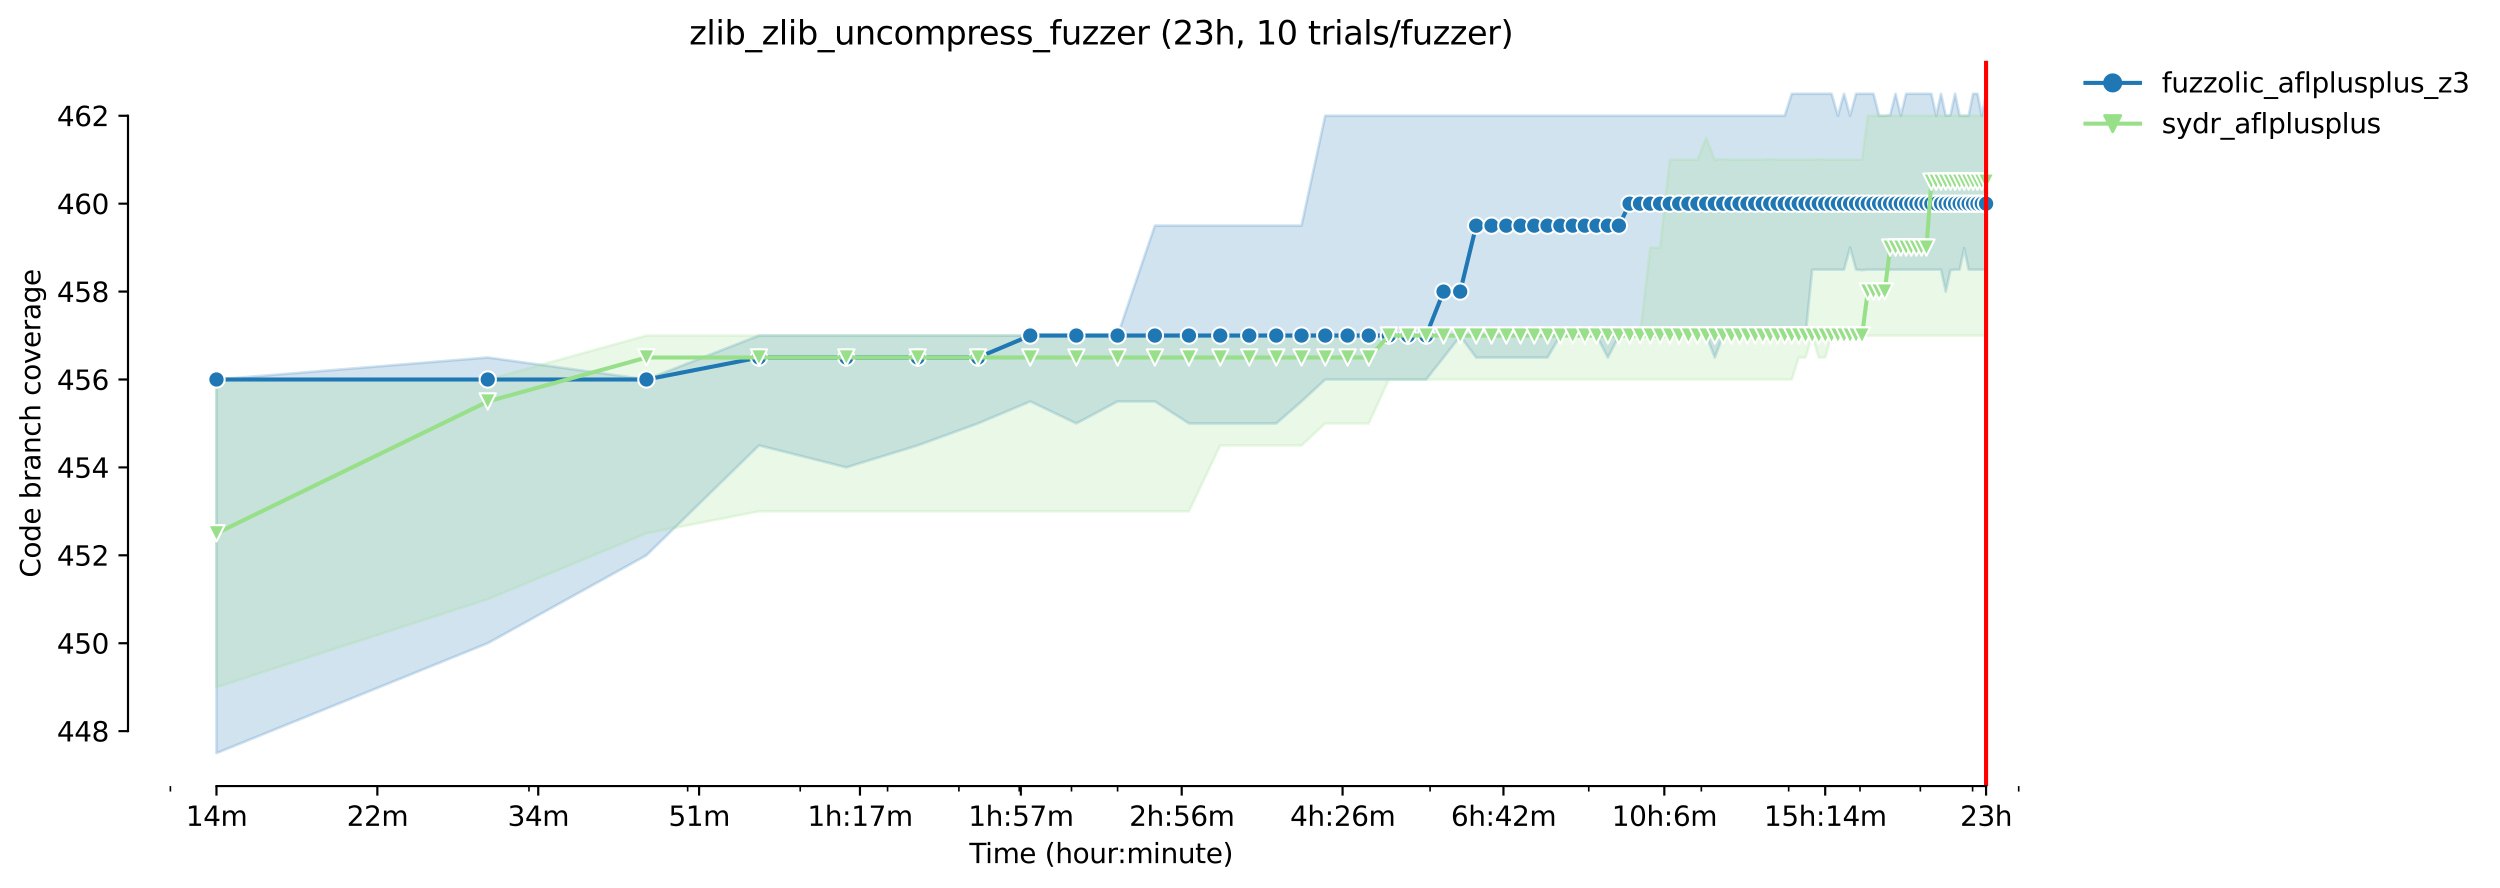 <?xml version="1.0" encoding="utf-8" standalone="no"?>
<!DOCTYPE svg PUBLIC "-//W3C//DTD SVG 1.1//EN"
  "http://www.w3.org/Graphics/SVG/1.1/DTD/svg11.dtd">
<svg height="325.986pt" version="1.1" viewBox="0 0 917.318 325.986" width="917.318pt" xmlns="http://www.w3.org/2000/svg" xmlns:xlink="http://www.w3.org/1999/xlink">
 <defs>
  <style type="text/css">*{stroke-linecap:butt;stroke-linejoin:round;}</style>
 </defs>
 <g id="figure_1">
  <g id="patch_1">
   <path d="M 0 325.986 
L 917.318 325.986 
L 917.318 0 
L 0 0 
z
" style="fill:#ffffff;"/>
  </g>
  <g id="axes_1">
   <g id="patch_2">
    <path d="M 46.966 288.43 
L 761.206 288.43 
L 761.206 22.318 
L 46.966 22.318 
z
" style="fill:#ffffff;"/>
   </g>
   <g id="PolyCollection_1">
    <defs>
     <path d="M 79.431 -186.74 
L 79.431 -49.652 
L 178.964 -89.972 
L 237.187 -122.228 
L 278.497 -162.548 
L 310.539 -154.484 
L 336.72 -162.548 
L 358.855 -170.612 
L 378.03 -178.676 
L 394.943 -170.612 
L 410.072 -178.676 
L 423.758 -178.676 
L 436.253 -170.612 
L 447.747 -170.612 
L 458.388 -170.612 
L 468.295 -170.612 
L 477.563 -178.676 
L 486.268 -186.74 
L 494.476 -186.74 
L 502.24 -186.74 
L 509.605 -186.74 
L 516.611 -186.74 
L 523.291 -186.74 
L 529.674 -194.804 
L 535.786 -202.667 
L 541.648 -194.804 
L 547.28 -194.804 
L 552.699 -194.804 
L 557.921 -194.804 
L 562.96 -194.804 
L 567.828 -194.804 
L 572.537 -202.868 
L 577.096 -202.868 
L 581.514 -202.868 
L 585.801 -202.868 
L 589.964 -194.804 
L 594.009 -202.667 
L 597.943 -202.868 
L 601.773 -202.868 
L 605.503 -202.868 
L 609.138 -202.868 
L 612.684 -202.868 
L 616.144 -202.868 
L 619.523 -202.868 
L 622.824 -202.868 
L 626.051 -202.868 
L 629.207 -194.804 
L 632.295 -202.868 
L 635.319 -202.667 
L 638.279 -202.868 
L 641.18 -202.868 
L 644.024 -202.868 
L 646.812 -202.868 
L 649.548 -202.868 
L 652.232 -202.868 
L 654.867 -202.868 
L 657.454 -202.868 
L 659.996 -202.868 
L 662.493 -202.868 
L 664.948 -227.06 
L 667.361 -227.06 
L 669.735 -227.06 
L 672.07 -227.06 
L 674.367 -227.06 
L 676.629 -227.06 
L 678.855 -235.124 
L 681.047 -227.06 
L 683.207 -226.859 
L 685.334 -227.06 
L 687.43 -227.06 
L 689.496 -227.06 
L 691.533 -227.06 
L 693.542 -227.06 
L 695.522 -227.06 
L 697.476 -227.06 
L 699.404 -227.06 
L 701.305 -227.06 
L 703.183 -227.06 
L 705.035 -227.06 
L 706.865 -227.06 
L 708.671 -227.06 
L 710.455 -227.06 
L 712.217 -227.06 
L 713.957 -218.996 
L 715.677 -226.859 
L 717.376 -227.06 
L 719.056 -227.06 
L 720.716 -234.923 
L 722.357 -227.06 
L 723.98 -227.06 
L 725.584 -227.06 
L 727.171 -227.06 
L 728.74 -227.06 
L 728.74 -291.572 
L 728.74 -291.572 
L 727.171 -283.508 
L 725.584 -291.572 
L 723.98 -291.572 
L 722.357 -283.508 
L 720.716 -283.508 
L 719.056 -283.508 
L 717.376 -291.572 
L 715.677 -283.71 
L 713.957 -283.508 
L 712.217 -291.572 
L 710.455 -283.508 
L 708.671 -291.572 
L 706.865 -291.572 
L 705.035 -291.572 
L 703.183 -291.572 
L 701.305 -291.572 
L 699.404 -291.572 
L 697.476 -283.508 
L 695.522 -291.572 
L 693.542 -283.71 
L 691.533 -283.508 
L 689.496 -283.508 
L 687.43 -291.572 
L 685.334 -291.572 
L 683.207 -291.572 
L 681.047 -291.572 
L 678.855 -283.508 
L 676.629 -291.572 
L 674.367 -283.508 
L 672.07 -291.572 
L 669.735 -291.572 
L 667.361 -291.572 
L 664.948 -291.572 
L 662.493 -291.572 
L 659.996 -291.572 
L 657.454 -291.572 
L 654.867 -283.508 
L 652.232 -283.508 
L 649.548 -283.508 
L 646.812 -283.508 
L 644.024 -283.508 
L 641.18 -283.508 
L 638.279 -283.508 
L 635.319 -283.508 
L 632.295 -283.508 
L 629.207 -283.508 
L 626.051 -283.508 
L 622.824 -283.508 
L 619.523 -283.508 
L 616.144 -283.508 
L 612.684 -283.508 
L 609.138 -283.508 
L 605.503 -283.508 
L 601.773 -283.508 
L 597.943 -283.508 
L 594.009 -283.508 
L 589.964 -283.508 
L 585.801 -283.508 
L 581.514 -283.508 
L 577.096 -283.508 
L 572.537 -283.508 
L 567.828 -283.508 
L 562.96 -283.508 
L 557.921 -283.508 
L 552.699 -283.508 
L 547.28 -283.508 
L 541.648 -283.508 
L 535.786 -283.508 
L 529.674 -283.508 
L 523.291 -283.508 
L 516.611 -283.508 
L 509.605 -283.508 
L 502.24 -283.508 
L 494.476 -283.508 
L 486.268 -283.508 
L 477.563 -243.188 
L 468.295 -243.188 
L 458.388 -243.188 
L 447.747 -243.188 
L 436.253 -243.188 
L 423.758 -243.188 
L 410.072 -202.868 
L 394.943 -202.868 
L 378.03 -202.868 
L 358.855 -202.868 
L 336.72 -202.868 
L 310.539 -202.868 
L 278.497 -202.868 
L 237.187 -186.74 
L 178.964 -194.804 
L 79.431 -186.74 
z
" id="mb9ad307ebc" style="stroke:#1f77b4;stroke-opacity:0.2;"/>
    </defs>
    <g clip-path="url(#p8e881d1057)">
     <use style="fill:#1f77b4;fill-opacity:0.2;stroke:#1f77b4;stroke-opacity:0.2;" x="0" xlink:href="#mb9ad307ebc" y="325.986"/>
    </g>
   </g>
   <g id="PolyCollection_2">
    <defs>
     <path d="M 79.431 -186.74 
L 79.431 -73.844 
L 178.964 -106.1 
L 237.187 -130.292 
L 278.497 -138.356 
L 310.539 -138.356 
L 336.72 -138.356 
L 358.855 -138.356 
L 378.03 -138.356 
L 394.943 -138.356 
L 410.072 -138.356 
L 423.758 -138.356 
L 436.253 -138.356 
L 447.747 -162.548 
L 458.388 -162.548 
L 468.295 -162.548 
L 477.563 -162.548 
L 486.268 -170.612 
L 494.476 -170.612 
L 502.24 -170.612 
L 509.605 -186.74 
L 516.611 -186.74 
L 523.291 -186.74 
L 529.674 -186.74 
L 535.786 -186.74 
L 541.648 -186.74 
L 547.28 -186.74 
L 552.699 -186.74 
L 557.921 -186.74 
L 562.96 -186.74 
L 567.828 -186.74 
L 572.537 -186.74 
L 577.096 -186.74 
L 581.514 -186.74 
L 585.801 -186.74 
L 589.964 -186.74 
L 594.009 -186.74 
L 597.943 -186.74 
L 601.773 -186.74 
L 605.503 -186.74 
L 609.138 -186.74 
L 612.684 -186.74 
L 616.144 -186.74 
L 619.523 -186.74 
L 622.824 -186.74 
L 626.051 -186.74 
L 629.207 -186.74 
L 632.295 -186.74 
L 635.319 -186.74 
L 638.279 -186.74 
L 641.18 -186.74 
L 644.024 -186.74 
L 646.812 -186.74 
L 649.548 -186.74 
L 652.232 -186.74 
L 654.867 -186.74 
L 657.454 -186.74 
L 659.996 -194.804 
L 662.493 -194.804 
L 664.948 -202.667 
L 667.361 -194.804 
L 669.735 -194.804 
L 672.07 -202.868 
L 674.367 -202.868 
L 676.629 -202.868 
L 678.855 -202.868 
L 681.047 -202.868 
L 683.207 -202.868 
L 685.334 -202.868 
L 687.43 -202.868 
L 689.496 -202.868 
L 691.533 -202.868 
L 693.542 -202.868 
L 695.522 -202.868 
L 697.476 -202.868 
L 699.404 -202.868 
L 701.305 -202.868 
L 703.183 -202.868 
L 705.035 -202.868 
L 706.865 -202.868 
L 708.671 -202.868 
L 710.455 -202.868 
L 712.217 -202.868 
L 713.957 -202.868 
L 715.677 -202.868 
L 717.376 -202.868 
L 719.056 -202.868 
L 720.716 -202.868 
L 722.357 -202.868 
L 723.98 -202.868 
L 725.584 -202.868 
L 727.171 -202.868 
L 728.74 -202.868 
L 728.74 -283.508 
L 728.74 -283.508 
L 727.171 -283.508 
L 725.584 -283.508 
L 723.98 -283.508 
L 722.357 -283.508 
L 720.716 -283.508 
L 719.056 -283.508 
L 717.376 -283.508 
L 715.677 -283.508 
L 713.957 -283.508 
L 712.217 -283.508 
L 710.455 -283.508 
L 708.671 -283.508 
L 706.865 -283.508 
L 705.035 -283.508 
L 703.183 -283.508 
L 701.305 -283.508 
L 699.404 -283.508 
L 697.476 -283.508 
L 695.522 -283.508 
L 693.542 -283.508 
L 691.533 -283.508 
L 689.496 -283.508 
L 687.43 -283.508 
L 685.334 -283.508 
L 683.207 -267.38 
L 681.047 -267.38 
L 678.855 -267.38 
L 676.629 -267.38 
L 674.367 -267.38 
L 672.07 -267.38 
L 669.735 -267.38 
L 667.361 -267.582 
L 664.948 -267.38 
L 662.493 -267.38 
L 659.996 -267.38 
L 657.454 -267.38 
L 654.867 -267.38 
L 652.232 -267.38 
L 649.548 -267.582 
L 646.812 -267.38 
L 644.024 -267.38 
L 641.18 -267.38 
L 638.279 -267.38 
L 635.319 -267.38 
L 632.295 -267.582 
L 629.207 -267.38 
L 626.051 -275.444 
L 622.824 -267.38 
L 619.523 -267.38 
L 616.144 -267.38 
L 612.684 -267.38 
L 609.138 -235.124 
L 605.503 -235.124 
L 601.773 -202.868 
L 597.943 -202.868 
L 594.009 -202.868 
L 589.964 -202.868 
L 585.801 -202.868 
L 581.514 -202.868 
L 577.096 -202.868 
L 572.537 -202.868 
L 567.828 -202.868 
L 562.96 -202.868 
L 557.921 -202.868 
L 552.699 -202.868 
L 547.28 -202.868 
L 541.648 -202.868 
L 535.786 -202.868 
L 529.674 -202.868 
L 523.291 -202.868 
L 516.611 -202.868 
L 509.605 -202.868 
L 502.24 -202.868 
L 494.476 -202.868 
L 486.268 -202.868 
L 477.563 -202.868 
L 468.295 -202.868 
L 458.388 -202.868 
L 447.747 -202.868 
L 436.253 -202.868 
L 423.758 -202.868 
L 410.072 -202.868 
L 394.943 -202.868 
L 378.03 -202.868 
L 358.855 -202.868 
L 336.72 -202.868 
L 310.539 -202.868 
L 278.497 -202.868 
L 237.187 -202.868 
L 178.964 -186.74 
L 79.431 -186.74 
z
" id="m6ed0dc07f9" style="stroke:#98df8a;stroke-opacity:0.2;"/>
    </defs>
    <g clip-path="url(#p8e881d1057)">
     <use style="fill:#98df8a;fill-opacity:0.2;stroke:#98df8a;stroke-opacity:0.2;" x="0" xlink:href="#m6ed0dc07f9" y="325.986"/>
    </g>
   </g>
   <g id="matplotlib.axis_1">
    <g id="xtick_1">
     <g id="line2d_1">
      <defs>
       <path d="M 0 0 
L 0 3.5 
" id="mf58c84edbb" style="stroke:#000000;stroke-width:0.8;"/>
      </defs>
      <g>
       <use style="stroke:#000000;stroke-width:0.8;" x="79.431" xlink:href="#mf58c84edbb" y="288.43"/>
      </g>
     </g>
     <g id="text_1">
      <!-- 14m -->
      <g transform="translate(68.198 303.029)scale(0.1 -0.1)">
       <defs>
        <path d="M 794 531 
L 1825 531 
L 1825 4091 
L 703 3866 
L 703 4441 
L 1819 4666 
L 2450 4666 
L 2450 531 
L 3481 531 
L 3481 0 
L 794 0 
L 794 531 
z
" id="DejaVuSans-31" transform="scale(0.016)"/>
        <path d="M 2419 4116 
L 825 1625 
L 2419 1625 
L 2419 4116 
z
M 2253 4666 
L 3047 4666 
L 3047 1625 
L 3713 1625 
L 3713 1100 
L 3047 1100 
L 3047 0 
L 2419 0 
L 2419 1100 
L 313 1100 
L 313 1709 
L 2253 4666 
z
" id="DejaVuSans-34" transform="scale(0.016)"/>
        <path d="M 3328 2828 
Q 3544 3216 3844 3400 
Q 4144 3584 4550 3584 
Q 5097 3584 5394 3201 
Q 5691 2819 5691 2113 
L 5691 0 
L 5113 0 
L 5113 2094 
Q 5113 2597 4934 2840 
Q 4756 3084 4391 3084 
Q 3944 3084 3684 2787 
Q 3425 2491 3425 1978 
L 3425 0 
L 2847 0 
L 2847 2094 
Q 2847 2600 2669 2842 
Q 2491 3084 2119 3084 
Q 1678 3084 1418 2786 
Q 1159 2488 1159 1978 
L 1159 0 
L 581 0 
L 581 3500 
L 1159 3500 
L 1159 2956 
Q 1356 3278 1631 3431 
Q 1906 3584 2284 3584 
Q 2666 3584 2933 3390 
Q 3200 3197 3328 2828 
z
" id="DejaVuSans-6d" transform="scale(0.016)"/>
       </defs>
       <use xlink:href="#DejaVuSans-31"/>
       <use x="63.623" xlink:href="#DejaVuSans-34"/>
       <use x="127.246" xlink:href="#DejaVuSans-6d"/>
      </g>
     </g>
    </g>
    <g id="xtick_2">
     <g id="line2d_2">
      <g>
       <use style="stroke:#000000;stroke-width:0.8;" x="138.459" xlink:href="#mf58c84edbb" y="288.43"/>
      </g>
     </g>
     <g id="text_2">
      <!-- 22m -->
      <g transform="translate(127.227 303.029)scale(0.1 -0.1)">
       <defs>
        <path d="M 1228 531 
L 3431 531 
L 3431 0 
L 469 0 
L 469 531 
Q 828 903 1448 1529 
Q 2069 2156 2228 2338 
Q 2531 2678 2651 2914 
Q 2772 3150 2772 3378 
Q 2772 3750 2511 3984 
Q 2250 4219 1831 4219 
Q 1534 4219 1204 4116 
Q 875 4013 500 3803 
L 500 4441 
Q 881 4594 1212 4672 
Q 1544 4750 1819 4750 
Q 2544 4750 2975 4387 
Q 3406 4025 3406 3419 
Q 3406 3131 3298 2873 
Q 3191 2616 2906 2266 
Q 2828 2175 2409 1742 
Q 1991 1309 1228 531 
z
" id="DejaVuSans-32" transform="scale(0.016)"/>
       </defs>
       <use xlink:href="#DejaVuSans-32"/>
       <use x="63.623" xlink:href="#DejaVuSans-32"/>
       <use x="127.246" xlink:href="#DejaVuSans-6d"/>
      </g>
     </g>
    </g>
    <g id="xtick_3">
     <g id="line2d_3">
      <g>
       <use style="stroke:#000000;stroke-width:0.8;" x="197.488" xlink:href="#mf58c84edbb" y="288.43"/>
      </g>
     </g>
     <g id="text_3">
      <!-- 34m -->
      <g transform="translate(186.255 303.029)scale(0.1 -0.1)">
       <defs>
        <path d="M 2597 2516 
Q 3050 2419 3304 2112 
Q 3559 1806 3559 1356 
Q 3559 666 3084 287 
Q 2609 -91 1734 -91 
Q 1441 -91 1130 -33 
Q 819 25 488 141 
L 488 750 
Q 750 597 1062 519 
Q 1375 441 1716 441 
Q 2309 441 2620 675 
Q 2931 909 2931 1356 
Q 2931 1769 2642 2001 
Q 2353 2234 1838 2234 
L 1294 2234 
L 1294 2753 
L 1863 2753 
Q 2328 2753 2575 2939 
Q 2822 3125 2822 3475 
Q 2822 3834 2567 4026 
Q 2313 4219 1838 4219 
Q 1578 4219 1281 4162 
Q 984 4106 628 3988 
L 628 4550 
Q 988 4650 1302 4700 
Q 1616 4750 1894 4750 
Q 2613 4750 3031 4423 
Q 3450 4097 3450 3541 
Q 3450 3153 3228 2886 
Q 3006 2619 2597 2516 
z
" id="DejaVuSans-33" transform="scale(0.016)"/>
       </defs>
       <use xlink:href="#DejaVuSans-33"/>
       <use x="63.623" xlink:href="#DejaVuSans-34"/>
       <use x="127.246" xlink:href="#DejaVuSans-6d"/>
      </g>
     </g>
    </g>
    <g id="xtick_4">
     <g id="line2d_4">
      <g>
       <use style="stroke:#000000;stroke-width:0.8;" x="256.516" xlink:href="#mf58c84edbb" y="288.43"/>
      </g>
     </g>
     <g id="text_4">
      <!-- 51m -->
      <g transform="translate(245.283 303.029)scale(0.1 -0.1)">
       <defs>
        <path d="M 691 4666 
L 3169 4666 
L 3169 4134 
L 1269 4134 
L 1269 2991 
Q 1406 3038 1543 3061 
Q 1681 3084 1819 3084 
Q 2600 3084 3056 2656 
Q 3513 2228 3513 1497 
Q 3513 744 3044 326 
Q 2575 -91 1722 -91 
Q 1428 -91 1123 -41 
Q 819 9 494 109 
L 494 744 
Q 775 591 1075 516 
Q 1375 441 1709 441 
Q 2250 441 2565 725 
Q 2881 1009 2881 1497 
Q 2881 1984 2565 2268 
Q 2250 2553 1709 2553 
Q 1456 2553 1204 2497 
Q 953 2441 691 2322 
L 691 4666 
z
" id="DejaVuSans-35" transform="scale(0.016)"/>
       </defs>
       <use xlink:href="#DejaVuSans-35"/>
       <use x="63.623" xlink:href="#DejaVuSans-31"/>
       <use x="127.246" xlink:href="#DejaVuSans-6d"/>
      </g>
     </g>
    </g>
    <g id="xtick_5">
     <g id="line2d_5">
      <g>
       <use style="stroke:#000000;stroke-width:0.8;" x="315.544" xlink:href="#mf58c84edbb" y="288.43"/>
      </g>
     </g>
     <g id="text_5">
      <!-- 1h:17m -->
      <g transform="translate(296.277 303.029)scale(0.1 -0.1)">
       <defs>
        <path d="M 3513 2113 
L 3513 0 
L 2938 0 
L 2938 2094 
Q 2938 2591 2744 2837 
Q 2550 3084 2163 3084 
Q 1697 3084 1428 2787 
Q 1159 2491 1159 1978 
L 1159 0 
L 581 0 
L 581 4863 
L 1159 4863 
L 1159 2956 
Q 1366 3272 1645 3428 
Q 1925 3584 2291 3584 
Q 2894 3584 3203 3211 
Q 3513 2838 3513 2113 
z
" id="DejaVuSans-68" transform="scale(0.016)"/>
        <path d="M 750 794 
L 1409 794 
L 1409 0 
L 750 0 
L 750 794 
z
M 750 3309 
L 1409 3309 
L 1409 2516 
L 750 2516 
L 750 3309 
z
" id="DejaVuSans-3a" transform="scale(0.016)"/>
        <path d="M 525 4666 
L 3525 4666 
L 3525 4397 
L 1831 0 
L 1172 0 
L 2766 4134 
L 525 4134 
L 525 4666 
z
" id="DejaVuSans-37" transform="scale(0.016)"/>
       </defs>
       <use xlink:href="#DejaVuSans-31"/>
       <use x="63.623" xlink:href="#DejaVuSans-68"/>
       <use x="127.002" xlink:href="#DejaVuSans-3a"/>
       <use x="160.693" xlink:href="#DejaVuSans-31"/>
       <use x="224.316" xlink:href="#DejaVuSans-37"/>
       <use x="287.939" xlink:href="#DejaVuSans-6d"/>
      </g>
     </g>
    </g>
    <g id="xtick_6">
     <g id="line2d_6">
      <g>
       <use style="stroke:#000000;stroke-width:0.8;" x="374.572" xlink:href="#mf58c84edbb" y="288.43"/>
      </g>
     </g>
     <g id="text_6">
      <!-- 1h:57m -->
      <g transform="translate(355.305 303.029)scale(0.1 -0.1)">
       <use xlink:href="#DejaVuSans-31"/>
       <use x="63.623" xlink:href="#DejaVuSans-68"/>
       <use x="127.002" xlink:href="#DejaVuSans-3a"/>
       <use x="160.693" xlink:href="#DejaVuSans-35"/>
       <use x="224.316" xlink:href="#DejaVuSans-37"/>
       <use x="287.939" xlink:href="#DejaVuSans-6d"/>
      </g>
     </g>
    </g>
    <g id="xtick_7">
     <g id="line2d_7">
      <g>
       <use style="stroke:#000000;stroke-width:0.8;" x="433.601" xlink:href="#mf58c84edbb" y="288.43"/>
      </g>
     </g>
     <g id="text_7">
      <!-- 2h:56m -->
      <g transform="translate(414.333 303.029)scale(0.1 -0.1)">
       <defs>
        <path d="M 2113 2584 
Q 1688 2584 1439 2293 
Q 1191 2003 1191 1497 
Q 1191 994 1439 701 
Q 1688 409 2113 409 
Q 2538 409 2786 701 
Q 3034 994 3034 1497 
Q 3034 2003 2786 2293 
Q 2538 2584 2113 2584 
z
M 3366 4563 
L 3366 3988 
Q 3128 4100 2886 4159 
Q 2644 4219 2406 4219 
Q 1781 4219 1451 3797 
Q 1122 3375 1075 2522 
Q 1259 2794 1537 2939 
Q 1816 3084 2150 3084 
Q 2853 3084 3261 2657 
Q 3669 2231 3669 1497 
Q 3669 778 3244 343 
Q 2819 -91 2113 -91 
Q 1303 -91 875 529 
Q 447 1150 447 2328 
Q 447 3434 972 4092 
Q 1497 4750 2381 4750 
Q 2619 4750 2861 4703 
Q 3103 4656 3366 4563 
z
" id="DejaVuSans-36" transform="scale(0.016)"/>
       </defs>
       <use xlink:href="#DejaVuSans-32"/>
       <use x="63.623" xlink:href="#DejaVuSans-68"/>
       <use x="127.002" xlink:href="#DejaVuSans-3a"/>
       <use x="160.693" xlink:href="#DejaVuSans-35"/>
       <use x="224.316" xlink:href="#DejaVuSans-36"/>
       <use x="287.939" xlink:href="#DejaVuSans-6d"/>
      </g>
     </g>
    </g>
    <g id="xtick_8">
     <g id="line2d_8">
      <g>
       <use style="stroke:#000000;stroke-width:0.8;" x="492.629" xlink:href="#mf58c84edbb" y="288.43"/>
      </g>
     </g>
     <g id="text_8">
      <!-- 4h:26m -->
      <g transform="translate(473.362 303.029)scale(0.1 -0.1)">
       <use xlink:href="#DejaVuSans-34"/>
       <use x="63.623" xlink:href="#DejaVuSans-68"/>
       <use x="127.002" xlink:href="#DejaVuSans-3a"/>
       <use x="160.693" xlink:href="#DejaVuSans-32"/>
       <use x="224.316" xlink:href="#DejaVuSans-36"/>
       <use x="287.939" xlink:href="#DejaVuSans-6d"/>
      </g>
     </g>
    </g>
    <g id="xtick_9">
     <g id="line2d_9">
      <g>
       <use style="stroke:#000000;stroke-width:0.8;" x="551.657" xlink:href="#mf58c84edbb" y="288.43"/>
      </g>
     </g>
     <g id="text_9">
      <!-- 6h:42m -->
      <g transform="translate(532.39 303.029)scale(0.1 -0.1)">
       <use xlink:href="#DejaVuSans-36"/>
       <use x="63.623" xlink:href="#DejaVuSans-68"/>
       <use x="127.002" xlink:href="#DejaVuSans-3a"/>
       <use x="160.693" xlink:href="#DejaVuSans-34"/>
       <use x="224.316" xlink:href="#DejaVuSans-32"/>
       <use x="287.939" xlink:href="#DejaVuSans-6d"/>
      </g>
     </g>
    </g>
    <g id="xtick_10">
     <g id="line2d_10">
      <g>
       <use style="stroke:#000000;stroke-width:0.8;" x="610.685" xlink:href="#mf58c84edbb" y="288.43"/>
      </g>
     </g>
     <g id="text_10">
      <!-- 10h:6m -->
      <g transform="translate(591.418 303.029)scale(0.1 -0.1)">
       <defs>
        <path d="M 2034 4250 
Q 1547 4250 1301 3770 
Q 1056 3291 1056 2328 
Q 1056 1369 1301 889 
Q 1547 409 2034 409 
Q 2525 409 2770 889 
Q 3016 1369 3016 2328 
Q 3016 3291 2770 3770 
Q 2525 4250 2034 4250 
z
M 2034 4750 
Q 2819 4750 3233 4129 
Q 3647 3509 3647 2328 
Q 3647 1150 3233 529 
Q 2819 -91 2034 -91 
Q 1250 -91 836 529 
Q 422 1150 422 2328 
Q 422 3509 836 4129 
Q 1250 4750 2034 4750 
z
" id="DejaVuSans-30" transform="scale(0.016)"/>
       </defs>
       <use xlink:href="#DejaVuSans-31"/>
       <use x="63.623" xlink:href="#DejaVuSans-30"/>
       <use x="127.246" xlink:href="#DejaVuSans-68"/>
       <use x="190.625" xlink:href="#DejaVuSans-3a"/>
       <use x="224.316" xlink:href="#DejaVuSans-36"/>
       <use x="287.939" xlink:href="#DejaVuSans-6d"/>
      </g>
     </g>
    </g>
    <g id="xtick_11">
     <g id="line2d_11">
      <g>
       <use style="stroke:#000000;stroke-width:0.8;" x="669.714" xlink:href="#mf58c84edbb" y="288.43"/>
      </g>
     </g>
     <g id="text_11">
      <!-- 15h:14m -->
      <g transform="translate(647.265 303.029)scale(0.1 -0.1)">
       <use xlink:href="#DejaVuSans-31"/>
       <use x="63.623" xlink:href="#DejaVuSans-35"/>
       <use x="127.246" xlink:href="#DejaVuSans-68"/>
       <use x="190.625" xlink:href="#DejaVuSans-3a"/>
       <use x="224.316" xlink:href="#DejaVuSans-31"/>
       <use x="287.939" xlink:href="#DejaVuSans-34"/>
       <use x="351.562" xlink:href="#DejaVuSans-6d"/>
      </g>
     </g>
    </g>
    <g id="xtick_12">
     <g id="line2d_12">
      <g>
       <use style="stroke:#000000;stroke-width:0.8;" x="728.742" xlink:href="#mf58c84edbb" y="288.43"/>
      </g>
     </g>
     <g id="text_12">
      <!-- 23h -->
      <g transform="translate(719.211 303.029)scale(0.1 -0.1)">
       <use xlink:href="#DejaVuSans-32"/>
       <use x="63.623" xlink:href="#DejaVuSans-33"/>
       <use x="127.246" xlink:href="#DejaVuSans-68"/>
      </g>
     </g>
    </g>
    <g id="xtick_13">
     <g id="line2d_13">
      <defs>
       <path d="M 0 0 
L 0 2 
" id="m961a0380f7" style="stroke:#000000;stroke-width:0.6;"/>
      </defs>
      <g>
       <use style="stroke:#000000;stroke-width:0.6;" x="62.518" xlink:href="#m961a0380f7" y="288.43"/>
      </g>
     </g>
    </g>
    <g id="xtick_14">
     <g id="line2d_14">
      <g>
       <use style="stroke:#000000;stroke-width:0.6;" x="194.093" xlink:href="#m961a0380f7" y="288.43"/>
      </g>
     </g>
    </g>
    <g id="xtick_15">
     <g id="line2d_15">
      <g>
       <use style="stroke:#000000;stroke-width:0.6;" x="252.316" xlink:href="#m961a0380f7" y="288.43"/>
      </g>
     </g>
    </g>
    <g id="xtick_16">
     <g id="line2d_16">
      <g>
       <use style="stroke:#000000;stroke-width:0.6;" x="293.626" xlink:href="#m961a0380f7" y="288.43"/>
      </g>
     </g>
    </g>
    <g id="xtick_17">
     <g id="line2d_17">
      <g>
       <use style="stroke:#000000;stroke-width:0.6;" x="325.669" xlink:href="#m961a0380f7" y="288.43"/>
      </g>
     </g>
    </g>
    <g id="xtick_18">
     <g id="line2d_18">
      <g>
       <use style="stroke:#000000;stroke-width:0.6;" x="351.849" xlink:href="#m961a0380f7" y="288.43"/>
      </g>
     </g>
    </g>
    <g id="xtick_19">
     <g id="line2d_19">
      <g>
       <use style="stroke:#000000;stroke-width:0.6;" x="373.985" xlink:href="#m961a0380f7" y="288.43"/>
      </g>
     </g>
    </g>
    <g id="xtick_20">
     <g id="line2d_20">
      <g>
       <use style="stroke:#000000;stroke-width:0.6;" x="393.159" xlink:href="#m961a0380f7" y="288.43"/>
      </g>
     </g>
    </g>
    <g id="xtick_21">
     <g id="line2d_21">
      <g>
       <use style="stroke:#000000;stroke-width:0.6;" x="410.072" xlink:href="#m961a0380f7" y="288.43"/>
      </g>
     </g>
    </g>
    <g id="xtick_22">
     <g id="line2d_22">
      <g>
       <use style="stroke:#000000;stroke-width:0.6;" x="524.734" xlink:href="#m961a0380f7" y="288.43"/>
      </g>
     </g>
    </g>
    <g id="xtick_23">
     <g id="line2d_23">
      <g>
       <use style="stroke:#000000;stroke-width:0.6;" x="582.957" xlink:href="#m961a0380f7" y="288.43"/>
      </g>
     </g>
    </g>
    <g id="xtick_24">
     <g id="line2d_24">
      <g>
       <use style="stroke:#000000;stroke-width:0.6;" x="624.267" xlink:href="#m961a0380f7" y="288.43"/>
      </g>
     </g>
    </g>
    <g id="xtick_25">
     <g id="line2d_25">
      <g>
       <use style="stroke:#000000;stroke-width:0.6;" x="656.31" xlink:href="#m961a0380f7" y="288.43"/>
      </g>
     </g>
    </g>
    <g id="xtick_26">
     <g id="line2d_26">
      <g>
       <use style="stroke:#000000;stroke-width:0.6;" x="682.49" xlink:href="#m961a0380f7" y="288.43"/>
      </g>
     </g>
    </g>
    <g id="xtick_27">
     <g id="line2d_27">
      <g>
       <use style="stroke:#000000;stroke-width:0.6;" x="704.626" xlink:href="#m961a0380f7" y="288.43"/>
      </g>
     </g>
    </g>
    <g id="xtick_28">
     <g id="line2d_28">
      <g>
       <use style="stroke:#000000;stroke-width:0.6;" x="723.8" xlink:href="#m961a0380f7" y="288.43"/>
      </g>
     </g>
    </g>
    <g id="xtick_29">
     <g id="line2d_29">
      <g>
       <use style="stroke:#000000;stroke-width:0.6;" x="740.713" xlink:href="#m961a0380f7" y="288.43"/>
      </g>
     </g>
    </g>
    <g id="text_13">
     <!-- Time (hour:minute) -->
     <g transform="translate(355.679 316.707)scale(0.1 -0.1)">
      <defs>
       <path d="M -19 4666 
L 3928 4666 
L 3928 4134 
L 2272 4134 
L 2272 0 
L 1638 0 
L 1638 4134 
L -19 4134 
L -19 4666 
z
" id="DejaVuSans-54" transform="scale(0.016)"/>
       <path d="M 603 3500 
L 1178 3500 
L 1178 0 
L 603 0 
L 603 3500 
z
M 603 4863 
L 1178 4863 
L 1178 4134 
L 603 4134 
L 603 4863 
z
" id="DejaVuSans-69" transform="scale(0.016)"/>
       <path d="M 3597 1894 
L 3597 1613 
L 953 1613 
Q 991 1019 1311 708 
Q 1631 397 2203 397 
Q 2534 397 2845 478 
Q 3156 559 3463 722 
L 3463 178 
Q 3153 47 2828 -22 
Q 2503 -91 2169 -91 
Q 1331 -91 842 396 
Q 353 884 353 1716 
Q 353 2575 817 3079 
Q 1281 3584 2069 3584 
Q 2775 3584 3186 3129 
Q 3597 2675 3597 1894 
z
M 3022 2063 
Q 3016 2534 2758 2815 
Q 2500 3097 2075 3097 
Q 1594 3097 1305 2825 
Q 1016 2553 972 2059 
L 3022 2063 
z
" id="DejaVuSans-65" transform="scale(0.016)"/>
       <path id="DejaVuSans-20" transform="scale(0.016)"/>
       <path d="M 1984 4856 
Q 1566 4138 1362 3434 
Q 1159 2731 1159 2009 
Q 1159 1288 1364 580 
Q 1569 -128 1984 -844 
L 1484 -844 
Q 1016 -109 783 600 
Q 550 1309 550 2009 
Q 550 2706 781 3412 
Q 1013 4119 1484 4856 
L 1984 4856 
z
" id="DejaVuSans-28" transform="scale(0.016)"/>
       <path d="M 1959 3097 
Q 1497 3097 1228 2736 
Q 959 2375 959 1747 
Q 959 1119 1226 758 
Q 1494 397 1959 397 
Q 2419 397 2687 759 
Q 2956 1122 2956 1747 
Q 2956 2369 2687 2733 
Q 2419 3097 1959 3097 
z
M 1959 3584 
Q 2709 3584 3137 3096 
Q 3566 2609 3566 1747 
Q 3566 888 3137 398 
Q 2709 -91 1959 -91 
Q 1206 -91 779 398 
Q 353 888 353 1747 
Q 353 2609 779 3096 
Q 1206 3584 1959 3584 
z
" id="DejaVuSans-6f" transform="scale(0.016)"/>
       <path d="M 544 1381 
L 544 3500 
L 1119 3500 
L 1119 1403 
Q 1119 906 1312 657 
Q 1506 409 1894 409 
Q 2359 409 2629 706 
Q 2900 1003 2900 1516 
L 2900 3500 
L 3475 3500 
L 3475 0 
L 2900 0 
L 2900 538 
Q 2691 219 2414 64 
Q 2138 -91 1772 -91 
Q 1169 -91 856 284 
Q 544 659 544 1381 
z
M 1991 3584 
L 1991 3584 
z
" id="DejaVuSans-75" transform="scale(0.016)"/>
       <path d="M 2631 2963 
Q 2534 3019 2420 3045 
Q 2306 3072 2169 3072 
Q 1681 3072 1420 2755 
Q 1159 2438 1159 1844 
L 1159 0 
L 581 0 
L 581 3500 
L 1159 3500 
L 1159 2956 
Q 1341 3275 1631 3429 
Q 1922 3584 2338 3584 
Q 2397 3584 2469 3576 
Q 2541 3569 2628 3553 
L 2631 2963 
z
" id="DejaVuSans-72" transform="scale(0.016)"/>
       <path d="M 3513 2113 
L 3513 0 
L 2938 0 
L 2938 2094 
Q 2938 2591 2744 2837 
Q 2550 3084 2163 3084 
Q 1697 3084 1428 2787 
Q 1159 2491 1159 1978 
L 1159 0 
L 581 0 
L 581 3500 
L 1159 3500 
L 1159 2956 
Q 1366 3272 1645 3428 
Q 1925 3584 2291 3584 
Q 2894 3584 3203 3211 
Q 3513 2838 3513 2113 
z
" id="DejaVuSans-6e" transform="scale(0.016)"/>
       <path d="M 1172 4494 
L 1172 3500 
L 2356 3500 
L 2356 3053 
L 1172 3053 
L 1172 1153 
Q 1172 725 1289 603 
Q 1406 481 1766 481 
L 2356 481 
L 2356 0 
L 1766 0 
Q 1100 0 847 248 
Q 594 497 594 1153 
L 594 3053 
L 172 3053 
L 172 3500 
L 594 3500 
L 594 4494 
L 1172 4494 
z
" id="DejaVuSans-74" transform="scale(0.016)"/>
       <path d="M 513 4856 
L 1013 4856 
Q 1481 4119 1714 3412 
Q 1947 2706 1947 2009 
Q 1947 1309 1714 600 
Q 1481 -109 1013 -844 
L 513 -844 
Q 928 -128 1133 580 
Q 1338 1288 1338 2009 
Q 1338 2731 1133 3434 
Q 928 4138 513 4856 
z
" id="DejaVuSans-29" transform="scale(0.016)"/>
      </defs>
      <use xlink:href="#DejaVuSans-54"/>
      <use x="57.959" xlink:href="#DejaVuSans-69"/>
      <use x="85.742" xlink:href="#DejaVuSans-6d"/>
      <use x="183.154" xlink:href="#DejaVuSans-65"/>
      <use x="244.678" xlink:href="#DejaVuSans-20"/>
      <use x="276.465" xlink:href="#DejaVuSans-28"/>
      <use x="315.479" xlink:href="#DejaVuSans-68"/>
      <use x="378.857" xlink:href="#DejaVuSans-6f"/>
      <use x="440.039" xlink:href="#DejaVuSans-75"/>
      <use x="503.418" xlink:href="#DejaVuSans-72"/>
      <use x="542.781" xlink:href="#DejaVuSans-3a"/>
      <use x="576.473" xlink:href="#DejaVuSans-6d"/>
      <use x="673.885" xlink:href="#DejaVuSans-69"/>
      <use x="701.668" xlink:href="#DejaVuSans-6e"/>
      <use x="765.047" xlink:href="#DejaVuSans-75"/>
      <use x="828.426" xlink:href="#DejaVuSans-74"/>
      <use x="867.635" xlink:href="#DejaVuSans-65"/>
      <use x="929.158" xlink:href="#DejaVuSans-29"/>
     </g>
    </g>
   </g>
   <g id="matplotlib.axis_2">
    <g id="ytick_1">
     <g id="line2d_30">
      <defs>
       <path d="M 0 0 
L -3.5 0 
" id="m5e8f5a2dba" style="stroke:#000000;stroke-width:0.8;"/>
      </defs>
      <g>
       <use style="stroke:#000000;stroke-width:0.8;" x="46.966" xlink:href="#m5e8f5a2dba" y="268.27"/>
      </g>
     </g>
     <g id="text_14">
      <!-- 448 -->
      <g transform="translate(20.878 272.069)scale(0.1 -0.1)">
       <defs>
        <path d="M 2034 2216 
Q 1584 2216 1326 1975 
Q 1069 1734 1069 1313 
Q 1069 891 1326 650 
Q 1584 409 2034 409 
Q 2484 409 2743 651 
Q 3003 894 3003 1313 
Q 3003 1734 2745 1975 
Q 2488 2216 2034 2216 
z
M 1403 2484 
Q 997 2584 770 2862 
Q 544 3141 544 3541 
Q 544 4100 942 4425 
Q 1341 4750 2034 4750 
Q 2731 4750 3128 4425 
Q 3525 4100 3525 3541 
Q 3525 3141 3298 2862 
Q 3072 2584 2669 2484 
Q 3125 2378 3379 2068 
Q 3634 1759 3634 1313 
Q 3634 634 3220 271 
Q 2806 -91 2034 -91 
Q 1263 -91 848 271 
Q 434 634 434 1313 
Q 434 1759 690 2068 
Q 947 2378 1403 2484 
z
M 1172 3481 
Q 1172 3119 1398 2916 
Q 1625 2713 2034 2713 
Q 2441 2713 2670 2916 
Q 2900 3119 2900 3481 
Q 2900 3844 2670 4047 
Q 2441 4250 2034 4250 
Q 1625 4250 1398 4047 
Q 1172 3844 1172 3481 
z
" id="DejaVuSans-38" transform="scale(0.016)"/>
       </defs>
       <use xlink:href="#DejaVuSans-34"/>
       <use x="63.623" xlink:href="#DejaVuSans-34"/>
       <use x="127.246" xlink:href="#DejaVuSans-38"/>
      </g>
     </g>
    </g>
    <g id="ytick_2">
     <g id="line2d_31">
      <g>
       <use style="stroke:#000000;stroke-width:0.8;" x="46.966" xlink:href="#m5e8f5a2dba" y="236.014"/>
      </g>
     </g>
     <g id="text_15">
      <!-- 450 -->
      <g transform="translate(20.878 239.813)scale(0.1 -0.1)">
       <use xlink:href="#DejaVuSans-34"/>
       <use x="63.623" xlink:href="#DejaVuSans-35"/>
       <use x="127.246" xlink:href="#DejaVuSans-30"/>
      </g>
     </g>
    </g>
    <g id="ytick_3">
     <g id="line2d_32">
      <g>
       <use style="stroke:#000000;stroke-width:0.8;" x="46.966" xlink:href="#m5e8f5a2dba" y="203.758"/>
      </g>
     </g>
     <g id="text_16">
      <!-- 452 -->
      <g transform="translate(20.878 207.557)scale(0.1 -0.1)">
       <use xlink:href="#DejaVuSans-34"/>
       <use x="63.623" xlink:href="#DejaVuSans-35"/>
       <use x="127.246" xlink:href="#DejaVuSans-32"/>
      </g>
     </g>
    </g>
    <g id="ytick_4">
     <g id="line2d_33">
      <g>
       <use style="stroke:#000000;stroke-width:0.8;" x="46.966" xlink:href="#m5e8f5a2dba" y="171.502"/>
      </g>
     </g>
     <g id="text_17">
      <!-- 454 -->
      <g transform="translate(20.878 175.301)scale(0.1 -0.1)">
       <use xlink:href="#DejaVuSans-34"/>
       <use x="63.623" xlink:href="#DejaVuSans-35"/>
       <use x="127.246" xlink:href="#DejaVuSans-34"/>
      </g>
     </g>
    </g>
    <g id="ytick_5">
     <g id="line2d_34">
      <g>
       <use style="stroke:#000000;stroke-width:0.8;" x="46.966" xlink:href="#m5e8f5a2dba" y="139.246"/>
      </g>
     </g>
     <g id="text_18">
      <!-- 456 -->
      <g transform="translate(20.878 143.045)scale(0.1 -0.1)">
       <use xlink:href="#DejaVuSans-34"/>
       <use x="63.623" xlink:href="#DejaVuSans-35"/>
       <use x="127.246" xlink:href="#DejaVuSans-36"/>
      </g>
     </g>
    </g>
    <g id="ytick_6">
     <g id="line2d_35">
      <g>
       <use style="stroke:#000000;stroke-width:0.8;" x="46.966" xlink:href="#m5e8f5a2dba" y="106.99"/>
      </g>
     </g>
     <g id="text_19">
      <!-- 458 -->
      <g transform="translate(20.878 110.789)scale(0.1 -0.1)">
       <use xlink:href="#DejaVuSans-34"/>
       <use x="63.623" xlink:href="#DejaVuSans-35"/>
       <use x="127.246" xlink:href="#DejaVuSans-38"/>
      </g>
     </g>
    </g>
    <g id="ytick_7">
     <g id="line2d_36">
      <g>
       <use style="stroke:#000000;stroke-width:0.8;" x="46.966" xlink:href="#m5e8f5a2dba" y="74.734"/>
      </g>
     </g>
     <g id="text_20">
      <!-- 460 -->
      <g transform="translate(20.878 78.533)scale(0.1 -0.1)">
       <use xlink:href="#DejaVuSans-34"/>
       <use x="63.623" xlink:href="#DejaVuSans-36"/>
       <use x="127.246" xlink:href="#DejaVuSans-30"/>
      </g>
     </g>
    </g>
    <g id="ytick_8">
     <g id="line2d_37">
      <g>
       <use style="stroke:#000000;stroke-width:0.8;" x="46.966" xlink:href="#m5e8f5a2dba" y="42.478"/>
      </g>
     </g>
     <g id="text_21">
      <!-- 462 -->
      <g transform="translate(20.878 46.277)scale(0.1 -0.1)">
       <use xlink:href="#DejaVuSans-34"/>
       <use x="63.623" xlink:href="#DejaVuSans-36"/>
       <use x="127.246" xlink:href="#DejaVuSans-32"/>
      </g>
     </g>
    </g>
    <g id="text_22">
     <!-- Code branch coverage -->
     <g transform="translate(14.798 211.949)rotate(-90)scale(0.1 -0.1)">
      <defs>
       <path d="M 4122 4306 
L 4122 3641 
Q 3803 3938 3442 4084 
Q 3081 4231 2675 4231 
Q 1875 4231 1450 3742 
Q 1025 3253 1025 2328 
Q 1025 1406 1450 917 
Q 1875 428 2675 428 
Q 3081 428 3442 575 
Q 3803 722 4122 1019 
L 4122 359 
Q 3791 134 3420 21 
Q 3050 -91 2638 -91 
Q 1578 -91 968 557 
Q 359 1206 359 2328 
Q 359 3453 968 4101 
Q 1578 4750 2638 4750 
Q 3056 4750 3426 4639 
Q 3797 4528 4122 4306 
z
" id="DejaVuSans-43" transform="scale(0.016)"/>
       <path d="M 2906 2969 
L 2906 4863 
L 3481 4863 
L 3481 0 
L 2906 0 
L 2906 525 
Q 2725 213 2448 61 
Q 2172 -91 1784 -91 
Q 1150 -91 751 415 
Q 353 922 353 1747 
Q 353 2572 751 3078 
Q 1150 3584 1784 3584 
Q 2172 3584 2448 3432 
Q 2725 3281 2906 2969 
z
M 947 1747 
Q 947 1113 1208 752 
Q 1469 391 1925 391 
Q 2381 391 2643 752 
Q 2906 1113 2906 1747 
Q 2906 2381 2643 2742 
Q 2381 3103 1925 3103 
Q 1469 3103 1208 2742 
Q 947 2381 947 1747 
z
" id="DejaVuSans-64" transform="scale(0.016)"/>
       <path d="M 3116 1747 
Q 3116 2381 2855 2742 
Q 2594 3103 2138 3103 
Q 1681 3103 1420 2742 
Q 1159 2381 1159 1747 
Q 1159 1113 1420 752 
Q 1681 391 2138 391 
Q 2594 391 2855 752 
Q 3116 1113 3116 1747 
z
M 1159 2969 
Q 1341 3281 1617 3432 
Q 1894 3584 2278 3584 
Q 2916 3584 3314 3078 
Q 3713 2572 3713 1747 
Q 3713 922 3314 415 
Q 2916 -91 2278 -91 
Q 1894 -91 1617 61 
Q 1341 213 1159 525 
L 1159 0 
L 581 0 
L 581 4863 
L 1159 4863 
L 1159 2969 
z
" id="DejaVuSans-62" transform="scale(0.016)"/>
       <path d="M 2194 1759 
Q 1497 1759 1228 1600 
Q 959 1441 959 1056 
Q 959 750 1161 570 
Q 1363 391 1709 391 
Q 2188 391 2477 730 
Q 2766 1069 2766 1631 
L 2766 1759 
L 2194 1759 
z
M 3341 1997 
L 3341 0 
L 2766 0 
L 2766 531 
Q 2569 213 2275 61 
Q 1981 -91 1556 -91 
Q 1019 -91 701 211 
Q 384 513 384 1019 
Q 384 1609 779 1909 
Q 1175 2209 1959 2209 
L 2766 2209 
L 2766 2266 
Q 2766 2663 2505 2880 
Q 2244 3097 1772 3097 
Q 1472 3097 1187 3025 
Q 903 2953 641 2809 
L 641 3341 
Q 956 3463 1253 3523 
Q 1550 3584 1831 3584 
Q 2591 3584 2966 3190 
Q 3341 2797 3341 1997 
z
" id="DejaVuSans-61" transform="scale(0.016)"/>
       <path d="M 3122 3366 
L 3122 2828 
Q 2878 2963 2633 3030 
Q 2388 3097 2138 3097 
Q 1578 3097 1268 2742 
Q 959 2388 959 1747 
Q 959 1106 1268 751 
Q 1578 397 2138 397 
Q 2388 397 2633 464 
Q 2878 531 3122 666 
L 3122 134 
Q 2881 22 2623 -34 
Q 2366 -91 2075 -91 
Q 1284 -91 818 406 
Q 353 903 353 1747 
Q 353 2603 823 3093 
Q 1294 3584 2113 3584 
Q 2378 3584 2631 3529 
Q 2884 3475 3122 3366 
z
" id="DejaVuSans-63" transform="scale(0.016)"/>
       <path d="M 191 3500 
L 800 3500 
L 1894 563 
L 2988 3500 
L 3597 3500 
L 2284 0 
L 1503 0 
L 191 3500 
z
" id="DejaVuSans-76" transform="scale(0.016)"/>
       <path d="M 2906 1791 
Q 2906 2416 2648 2759 
Q 2391 3103 1925 3103 
Q 1463 3103 1205 2759 
Q 947 2416 947 1791 
Q 947 1169 1205 825 
Q 1463 481 1925 481 
Q 2391 481 2648 825 
Q 2906 1169 2906 1791 
z
M 3481 434 
Q 3481 -459 3084 -895 
Q 2688 -1331 1869 -1331 
Q 1566 -1331 1297 -1286 
Q 1028 -1241 775 -1147 
L 775 -588 
Q 1028 -725 1275 -790 
Q 1522 -856 1778 -856 
Q 2344 -856 2625 -561 
Q 2906 -266 2906 331 
L 2906 616 
Q 2728 306 2450 153 
Q 2172 0 1784 0 
Q 1141 0 747 490 
Q 353 981 353 1791 
Q 353 2603 747 3093 
Q 1141 3584 1784 3584 
Q 2172 3584 2450 3431 
Q 2728 3278 2906 2969 
L 2906 3500 
L 3481 3500 
L 3481 434 
z
" id="DejaVuSans-67" transform="scale(0.016)"/>
      </defs>
      <use xlink:href="#DejaVuSans-43"/>
      <use x="69.824" xlink:href="#DejaVuSans-6f"/>
      <use x="131.006" xlink:href="#DejaVuSans-64"/>
      <use x="194.482" xlink:href="#DejaVuSans-65"/>
      <use x="256.006" xlink:href="#DejaVuSans-20"/>
      <use x="287.793" xlink:href="#DejaVuSans-62"/>
      <use x="351.27" xlink:href="#DejaVuSans-72"/>
      <use x="392.383" xlink:href="#DejaVuSans-61"/>
      <use x="453.662" xlink:href="#DejaVuSans-6e"/>
      <use x="517.041" xlink:href="#DejaVuSans-63"/>
      <use x="572.021" xlink:href="#DejaVuSans-68"/>
      <use x="635.4" xlink:href="#DejaVuSans-20"/>
      <use x="667.188" xlink:href="#DejaVuSans-63"/>
      <use x="722.168" xlink:href="#DejaVuSans-6f"/>
      <use x="783.35" xlink:href="#DejaVuSans-76"/>
      <use x="842.529" xlink:href="#DejaVuSans-65"/>
      <use x="904.053" xlink:href="#DejaVuSans-72"/>
      <use x="945.166" xlink:href="#DejaVuSans-61"/>
      <use x="1006.445" xlink:href="#DejaVuSans-67"/>
      <use x="1069.922" xlink:href="#DejaVuSans-65"/>
     </g>
    </g>
   </g>
   <g id="line2d_38">
    <path clip-path="url(#p8e881d1057)" d="M 79.431 139.246 
L 178.964 139.246 
L 237.187 139.246 
L 278.497 131.182 
L 310.539 131.182 
L 336.72 131.182 
L 358.855 131.182 
L 378.03 123.118 
L 394.943 123.118 
L 410.072 123.118 
L 423.758 123.118 
L 436.253 123.118 
L 447.747 123.118 
L 458.388 123.118 
L 468.295 123.118 
L 477.563 123.118 
L 486.268 123.118 
L 494.476 123.118 
L 502.24 123.118 
L 509.605 123.118 
L 516.611 123.118 
L 523.291 123.118 
L 529.674 106.99 
L 535.786 106.99 
L 541.648 82.798 
L 547.28 82.798 
L 552.699 82.798 
L 557.921 82.798 
L 562.96 82.798 
L 567.828 82.798 
L 572.537 82.798 
L 577.096 82.798 
L 581.514 82.798 
L 585.801 82.798 
L 589.964 82.798 
L 594.009 82.798 
L 597.943 74.734 
L 601.773 74.734 
L 605.503 74.734 
L 609.138 74.734 
L 612.684 74.734 
L 616.144 74.734 
L 619.523 74.734 
L 622.824 74.734 
L 626.051 74.734 
L 629.207 74.734 
L 632.295 74.734 
L 635.319 74.734 
L 638.279 74.734 
L 641.18 74.734 
L 644.024 74.734 
L 646.812 74.734 
L 649.548 74.734 
L 652.232 74.734 
L 654.867 74.734 
L 657.454 74.734 
L 659.996 74.734 
L 662.493 74.734 
L 664.948 74.734 
L 667.361 74.734 
L 669.735 74.734 
L 672.07 74.734 
L 674.367 74.734 
L 676.629 74.734 
L 678.855 74.734 
L 681.047 74.734 
L 683.207 74.734 
L 685.334 74.734 
L 687.43 74.734 
L 689.496 74.734 
L 691.533 74.734 
L 693.542 74.734 
L 695.522 74.734 
L 697.476 74.734 
L 699.404 74.734 
L 701.305 74.734 
L 703.183 74.734 
L 705.035 74.734 
L 706.865 74.734 
L 708.671 74.734 
L 710.455 74.734 
L 712.217 74.734 
L 713.957 74.734 
L 715.677 74.734 
L 717.376 74.734 
L 719.056 74.734 
L 720.716 74.734 
L 722.357 74.734 
L 723.98 74.734 
L 725.584 74.734 
L 727.171 74.734 
L 728.74 74.734 
" style="fill:none;stroke:#1f77b4;stroke-linecap:square;stroke-width:1.5;"/>
    <defs>
     <path d="M 0 3 
C 0.796 3 1.559 2.684 2.121 2.121 
C 2.684 1.559 3 0.796 3 0 
C 3 -0.796 2.684 -1.559 2.121 -2.121 
C 1.559 -2.684 0.796 -3 0 -3 
C -0.796 -3 -1.559 -2.684 -2.121 -2.121 
C -2.684 -1.559 -3 -0.796 -3 0 
C -3 0.796 -2.684 1.559 -2.121 2.121 
C -1.559 2.684 -0.796 3 0 3 
z
" id="m76737101c5" style="stroke:#ffffff;stroke-width:0.75;"/>
    </defs>
    <g clip-path="url(#p8e881d1057)">
     <use style="fill:#1f77b4;stroke:#ffffff;stroke-width:0.75;" x="79.431" xlink:href="#m76737101c5" y="139.246"/>
     <use style="fill:#1f77b4;stroke:#ffffff;stroke-width:0.75;" x="178.964" xlink:href="#m76737101c5" y="139.246"/>
     <use style="fill:#1f77b4;stroke:#ffffff;stroke-width:0.75;" x="237.187" xlink:href="#m76737101c5" y="139.246"/>
     <use style="fill:#1f77b4;stroke:#ffffff;stroke-width:0.75;" x="278.497" xlink:href="#m76737101c5" y="131.182"/>
     <use style="fill:#1f77b4;stroke:#ffffff;stroke-width:0.75;" x="310.539" xlink:href="#m76737101c5" y="131.182"/>
     <use style="fill:#1f77b4;stroke:#ffffff;stroke-width:0.75;" x="336.72" xlink:href="#m76737101c5" y="131.182"/>
     <use style="fill:#1f77b4;stroke:#ffffff;stroke-width:0.75;" x="358.855" xlink:href="#m76737101c5" y="131.182"/>
     <use style="fill:#1f77b4;stroke:#ffffff;stroke-width:0.75;" x="378.03" xlink:href="#m76737101c5" y="123.118"/>
     <use style="fill:#1f77b4;stroke:#ffffff;stroke-width:0.75;" x="394.943" xlink:href="#m76737101c5" y="123.118"/>
     <use style="fill:#1f77b4;stroke:#ffffff;stroke-width:0.75;" x="410.072" xlink:href="#m76737101c5" y="123.118"/>
     <use style="fill:#1f77b4;stroke:#ffffff;stroke-width:0.75;" x="423.758" xlink:href="#m76737101c5" y="123.118"/>
     <use style="fill:#1f77b4;stroke:#ffffff;stroke-width:0.75;" x="436.253" xlink:href="#m76737101c5" y="123.118"/>
     <use style="fill:#1f77b4;stroke:#ffffff;stroke-width:0.75;" x="447.747" xlink:href="#m76737101c5" y="123.118"/>
     <use style="fill:#1f77b4;stroke:#ffffff;stroke-width:0.75;" x="458.388" xlink:href="#m76737101c5" y="123.118"/>
     <use style="fill:#1f77b4;stroke:#ffffff;stroke-width:0.75;" x="468.295" xlink:href="#m76737101c5" y="123.118"/>
     <use style="fill:#1f77b4;stroke:#ffffff;stroke-width:0.75;" x="477.563" xlink:href="#m76737101c5" y="123.118"/>
     <use style="fill:#1f77b4;stroke:#ffffff;stroke-width:0.75;" x="486.268" xlink:href="#m76737101c5" y="123.118"/>
     <use style="fill:#1f77b4;stroke:#ffffff;stroke-width:0.75;" x="494.476" xlink:href="#m76737101c5" y="123.118"/>
     <use style="fill:#1f77b4;stroke:#ffffff;stroke-width:0.75;" x="502.24" xlink:href="#m76737101c5" y="123.118"/>
     <use style="fill:#1f77b4;stroke:#ffffff;stroke-width:0.75;" x="509.605" xlink:href="#m76737101c5" y="123.118"/>
     <use style="fill:#1f77b4;stroke:#ffffff;stroke-width:0.75;" x="516.611" xlink:href="#m76737101c5" y="123.118"/>
     <use style="fill:#1f77b4;stroke:#ffffff;stroke-width:0.75;" x="523.291" xlink:href="#m76737101c5" y="123.118"/>
     <use style="fill:#1f77b4;stroke:#ffffff;stroke-width:0.75;" x="529.674" xlink:href="#m76737101c5" y="106.99"/>
     <use style="fill:#1f77b4;stroke:#ffffff;stroke-width:0.75;" x="535.786" xlink:href="#m76737101c5" y="106.99"/>
     <use style="fill:#1f77b4;stroke:#ffffff;stroke-width:0.75;" x="541.648" xlink:href="#m76737101c5" y="82.798"/>
     <use style="fill:#1f77b4;stroke:#ffffff;stroke-width:0.75;" x="547.28" xlink:href="#m76737101c5" y="82.798"/>
     <use style="fill:#1f77b4;stroke:#ffffff;stroke-width:0.75;" x="552.699" xlink:href="#m76737101c5" y="82.798"/>
     <use style="fill:#1f77b4;stroke:#ffffff;stroke-width:0.75;" x="557.921" xlink:href="#m76737101c5" y="82.798"/>
     <use style="fill:#1f77b4;stroke:#ffffff;stroke-width:0.75;" x="562.96" xlink:href="#m76737101c5" y="82.798"/>
     <use style="fill:#1f77b4;stroke:#ffffff;stroke-width:0.75;" x="567.828" xlink:href="#m76737101c5" y="82.798"/>
     <use style="fill:#1f77b4;stroke:#ffffff;stroke-width:0.75;" x="572.537" xlink:href="#m76737101c5" y="82.798"/>
     <use style="fill:#1f77b4;stroke:#ffffff;stroke-width:0.75;" x="577.096" xlink:href="#m76737101c5" y="82.798"/>
     <use style="fill:#1f77b4;stroke:#ffffff;stroke-width:0.75;" x="581.514" xlink:href="#m76737101c5" y="82.798"/>
     <use style="fill:#1f77b4;stroke:#ffffff;stroke-width:0.75;" x="585.801" xlink:href="#m76737101c5" y="82.798"/>
     <use style="fill:#1f77b4;stroke:#ffffff;stroke-width:0.75;" x="589.964" xlink:href="#m76737101c5" y="82.798"/>
     <use style="fill:#1f77b4;stroke:#ffffff;stroke-width:0.75;" x="594.009" xlink:href="#m76737101c5" y="82.798"/>
     <use style="fill:#1f77b4;stroke:#ffffff;stroke-width:0.75;" x="597.943" xlink:href="#m76737101c5" y="74.734"/>
     <use style="fill:#1f77b4;stroke:#ffffff;stroke-width:0.75;" x="601.773" xlink:href="#m76737101c5" y="74.734"/>
     <use style="fill:#1f77b4;stroke:#ffffff;stroke-width:0.75;" x="605.503" xlink:href="#m76737101c5" y="74.734"/>
     <use style="fill:#1f77b4;stroke:#ffffff;stroke-width:0.75;" x="609.138" xlink:href="#m76737101c5" y="74.734"/>
     <use style="fill:#1f77b4;stroke:#ffffff;stroke-width:0.75;" x="612.684" xlink:href="#m76737101c5" y="74.734"/>
     <use style="fill:#1f77b4;stroke:#ffffff;stroke-width:0.75;" x="616.144" xlink:href="#m76737101c5" y="74.734"/>
     <use style="fill:#1f77b4;stroke:#ffffff;stroke-width:0.75;" x="619.523" xlink:href="#m76737101c5" y="74.734"/>
     <use style="fill:#1f77b4;stroke:#ffffff;stroke-width:0.75;" x="622.824" xlink:href="#m76737101c5" y="74.734"/>
     <use style="fill:#1f77b4;stroke:#ffffff;stroke-width:0.75;" x="626.051" xlink:href="#m76737101c5" y="74.734"/>
     <use style="fill:#1f77b4;stroke:#ffffff;stroke-width:0.75;" x="629.207" xlink:href="#m76737101c5" y="74.734"/>
     <use style="fill:#1f77b4;stroke:#ffffff;stroke-width:0.75;" x="632.295" xlink:href="#m76737101c5" y="74.734"/>
     <use style="fill:#1f77b4;stroke:#ffffff;stroke-width:0.75;" x="635.319" xlink:href="#m76737101c5" y="74.734"/>
     <use style="fill:#1f77b4;stroke:#ffffff;stroke-width:0.75;" x="638.279" xlink:href="#m76737101c5" y="74.734"/>
     <use style="fill:#1f77b4;stroke:#ffffff;stroke-width:0.75;" x="641.18" xlink:href="#m76737101c5" y="74.734"/>
     <use style="fill:#1f77b4;stroke:#ffffff;stroke-width:0.75;" x="644.024" xlink:href="#m76737101c5" y="74.734"/>
     <use style="fill:#1f77b4;stroke:#ffffff;stroke-width:0.75;" x="646.812" xlink:href="#m76737101c5" y="74.734"/>
     <use style="fill:#1f77b4;stroke:#ffffff;stroke-width:0.75;" x="649.548" xlink:href="#m76737101c5" y="74.734"/>
     <use style="fill:#1f77b4;stroke:#ffffff;stroke-width:0.75;" x="652.232" xlink:href="#m76737101c5" y="74.734"/>
     <use style="fill:#1f77b4;stroke:#ffffff;stroke-width:0.75;" x="654.867" xlink:href="#m76737101c5" y="74.734"/>
     <use style="fill:#1f77b4;stroke:#ffffff;stroke-width:0.75;" x="657.454" xlink:href="#m76737101c5" y="74.734"/>
     <use style="fill:#1f77b4;stroke:#ffffff;stroke-width:0.75;" x="659.996" xlink:href="#m76737101c5" y="74.734"/>
     <use style="fill:#1f77b4;stroke:#ffffff;stroke-width:0.75;" x="662.493" xlink:href="#m76737101c5" y="74.734"/>
     <use style="fill:#1f77b4;stroke:#ffffff;stroke-width:0.75;" x="664.948" xlink:href="#m76737101c5" y="74.734"/>
     <use style="fill:#1f77b4;stroke:#ffffff;stroke-width:0.75;" x="667.361" xlink:href="#m76737101c5" y="74.734"/>
     <use style="fill:#1f77b4;stroke:#ffffff;stroke-width:0.75;" x="669.735" xlink:href="#m76737101c5" y="74.734"/>
     <use style="fill:#1f77b4;stroke:#ffffff;stroke-width:0.75;" x="672.07" xlink:href="#m76737101c5" y="74.734"/>
     <use style="fill:#1f77b4;stroke:#ffffff;stroke-width:0.75;" x="674.367" xlink:href="#m76737101c5" y="74.734"/>
     <use style="fill:#1f77b4;stroke:#ffffff;stroke-width:0.75;" x="676.629" xlink:href="#m76737101c5" y="74.734"/>
     <use style="fill:#1f77b4;stroke:#ffffff;stroke-width:0.75;" x="678.855" xlink:href="#m76737101c5" y="74.734"/>
     <use style="fill:#1f77b4;stroke:#ffffff;stroke-width:0.75;" x="681.047" xlink:href="#m76737101c5" y="74.734"/>
     <use style="fill:#1f77b4;stroke:#ffffff;stroke-width:0.75;" x="683.207" xlink:href="#m76737101c5" y="74.734"/>
     <use style="fill:#1f77b4;stroke:#ffffff;stroke-width:0.75;" x="685.334" xlink:href="#m76737101c5" y="74.734"/>
     <use style="fill:#1f77b4;stroke:#ffffff;stroke-width:0.75;" x="687.43" xlink:href="#m76737101c5" y="74.734"/>
     <use style="fill:#1f77b4;stroke:#ffffff;stroke-width:0.75;" x="689.496" xlink:href="#m76737101c5" y="74.734"/>
     <use style="fill:#1f77b4;stroke:#ffffff;stroke-width:0.75;" x="691.533" xlink:href="#m76737101c5" y="74.734"/>
     <use style="fill:#1f77b4;stroke:#ffffff;stroke-width:0.75;" x="693.542" xlink:href="#m76737101c5" y="74.734"/>
     <use style="fill:#1f77b4;stroke:#ffffff;stroke-width:0.75;" x="695.522" xlink:href="#m76737101c5" y="74.734"/>
     <use style="fill:#1f77b4;stroke:#ffffff;stroke-width:0.75;" x="697.476" xlink:href="#m76737101c5" y="74.734"/>
     <use style="fill:#1f77b4;stroke:#ffffff;stroke-width:0.75;" x="699.404" xlink:href="#m76737101c5" y="74.734"/>
     <use style="fill:#1f77b4;stroke:#ffffff;stroke-width:0.75;" x="701.305" xlink:href="#m76737101c5" y="74.734"/>
     <use style="fill:#1f77b4;stroke:#ffffff;stroke-width:0.75;" x="703.183" xlink:href="#m76737101c5" y="74.734"/>
     <use style="fill:#1f77b4;stroke:#ffffff;stroke-width:0.75;" x="705.035" xlink:href="#m76737101c5" y="74.734"/>
     <use style="fill:#1f77b4;stroke:#ffffff;stroke-width:0.75;" x="706.865" xlink:href="#m76737101c5" y="74.734"/>
     <use style="fill:#1f77b4;stroke:#ffffff;stroke-width:0.75;" x="708.671" xlink:href="#m76737101c5" y="74.734"/>
     <use style="fill:#1f77b4;stroke:#ffffff;stroke-width:0.75;" x="710.455" xlink:href="#m76737101c5" y="74.734"/>
     <use style="fill:#1f77b4;stroke:#ffffff;stroke-width:0.75;" x="712.217" xlink:href="#m76737101c5" y="74.734"/>
     <use style="fill:#1f77b4;stroke:#ffffff;stroke-width:0.75;" x="713.957" xlink:href="#m76737101c5" y="74.734"/>
     <use style="fill:#1f77b4;stroke:#ffffff;stroke-width:0.75;" x="715.677" xlink:href="#m76737101c5" y="74.734"/>
     <use style="fill:#1f77b4;stroke:#ffffff;stroke-width:0.75;" x="717.376" xlink:href="#m76737101c5" y="74.734"/>
     <use style="fill:#1f77b4;stroke:#ffffff;stroke-width:0.75;" x="719.056" xlink:href="#m76737101c5" y="74.734"/>
     <use style="fill:#1f77b4;stroke:#ffffff;stroke-width:0.75;" x="720.716" xlink:href="#m76737101c5" y="74.734"/>
     <use style="fill:#1f77b4;stroke:#ffffff;stroke-width:0.75;" x="722.357" xlink:href="#m76737101c5" y="74.734"/>
     <use style="fill:#1f77b4;stroke:#ffffff;stroke-width:0.75;" x="723.98" xlink:href="#m76737101c5" y="74.734"/>
     <use style="fill:#1f77b4;stroke:#ffffff;stroke-width:0.75;" x="725.584" xlink:href="#m76737101c5" y="74.734"/>
     <use style="fill:#1f77b4;stroke:#ffffff;stroke-width:0.75;" x="727.171" xlink:href="#m76737101c5" y="74.734"/>
     <use style="fill:#1f77b4;stroke:#ffffff;stroke-width:0.75;" x="728.74" xlink:href="#m76737101c5" y="74.734"/>
    </g>
   </g>
   <g id="line2d_39">
    <path clip-path="url(#p8e881d1057)" d="M 79.431 195.694 
L 178.964 147.31 
L 237.187 131.182 
L 278.497 131.182 
L 310.539 131.182 
L 336.72 131.182 
L 358.855 131.182 
L 378.03 131.182 
L 394.943 131.182 
L 410.072 131.182 
L 423.758 131.182 
L 436.253 131.182 
L 447.747 131.182 
L 458.388 131.182 
L 468.295 131.182 
L 477.563 131.182 
L 486.268 131.182 
L 494.476 131.182 
L 502.24 131.182 
L 509.605 123.118 
L 516.611 123.118 
L 523.291 123.118 
L 529.674 123.118 
L 535.786 123.118 
L 541.648 123.118 
L 547.28 123.118 
L 552.699 123.118 
L 557.921 123.118 
L 562.96 123.118 
L 567.828 123.118 
L 572.537 123.118 
L 577.096 123.118 
L 581.514 123.118 
L 585.801 123.118 
L 589.964 123.118 
L 594.009 123.118 
L 597.943 123.118 
L 601.773 123.118 
L 605.503 123.118 
L 609.138 123.118 
L 612.684 123.118 
L 616.144 123.118 
L 619.523 123.118 
L 622.824 123.118 
L 626.051 123.118 
L 629.207 123.118 
L 632.295 123.118 
L 635.319 123.118 
L 638.279 123.118 
L 641.18 123.118 
L 644.024 123.118 
L 646.812 123.118 
L 649.548 123.118 
L 652.232 123.118 
L 654.867 123.118 
L 657.454 123.118 
L 659.996 123.118 
L 662.493 123.118 
L 664.948 123.118 
L 667.361 123.118 
L 669.735 123.118 
L 672.07 123.118 
L 674.367 123.118 
L 676.629 123.118 
L 678.855 123.118 
L 681.047 123.118 
L 683.207 123.118 
L 685.334 106.99 
L 687.43 106.99 
L 689.496 106.99 
L 691.533 106.99 
L 693.542 90.862 
L 695.522 90.862 
L 697.476 90.862 
L 699.404 90.862 
L 701.305 90.862 
L 703.183 90.862 
L 705.035 90.862 
L 706.865 90.862 
L 708.671 66.67 
L 710.455 66.67 
L 712.217 66.67 
L 713.957 66.67 
L 715.677 66.67 
L 717.376 66.67 
L 719.056 66.67 
L 720.716 66.67 
L 722.357 66.67 
L 723.98 66.67 
L 725.584 66.67 
L 727.171 66.67 
L 728.74 66.67 
" style="fill:none;stroke:#98df8a;stroke-linecap:square;stroke-width:1.5;"/>
    <defs>
     <path d="M -0 3 
L 3 -3 
L -3 -3 
z
" id="mdf17fa3ff8" style="stroke:#ffffff;stroke-linejoin:miter;stroke-width:0.75;"/>
    </defs>
    <g clip-path="url(#p8e881d1057)">
     <use style="fill:#98df8a;stroke:#ffffff;stroke-linejoin:miter;stroke-width:0.75;" x="79.431" xlink:href="#mdf17fa3ff8" y="195.694"/>
     <use style="fill:#98df8a;stroke:#ffffff;stroke-linejoin:miter;stroke-width:0.75;" x="178.964" xlink:href="#mdf17fa3ff8" y="147.31"/>
     <use style="fill:#98df8a;stroke:#ffffff;stroke-linejoin:miter;stroke-width:0.75;" x="237.187" xlink:href="#mdf17fa3ff8" y="131.182"/>
     <use style="fill:#98df8a;stroke:#ffffff;stroke-linejoin:miter;stroke-width:0.75;" x="278.497" xlink:href="#mdf17fa3ff8" y="131.182"/>
     <use style="fill:#98df8a;stroke:#ffffff;stroke-linejoin:miter;stroke-width:0.75;" x="310.539" xlink:href="#mdf17fa3ff8" y="131.182"/>
     <use style="fill:#98df8a;stroke:#ffffff;stroke-linejoin:miter;stroke-width:0.75;" x="336.72" xlink:href="#mdf17fa3ff8" y="131.182"/>
     <use style="fill:#98df8a;stroke:#ffffff;stroke-linejoin:miter;stroke-width:0.75;" x="358.855" xlink:href="#mdf17fa3ff8" y="131.182"/>
     <use style="fill:#98df8a;stroke:#ffffff;stroke-linejoin:miter;stroke-width:0.75;" x="378.03" xlink:href="#mdf17fa3ff8" y="131.182"/>
     <use style="fill:#98df8a;stroke:#ffffff;stroke-linejoin:miter;stroke-width:0.75;" x="394.943" xlink:href="#mdf17fa3ff8" y="131.182"/>
     <use style="fill:#98df8a;stroke:#ffffff;stroke-linejoin:miter;stroke-width:0.75;" x="410.072" xlink:href="#mdf17fa3ff8" y="131.182"/>
     <use style="fill:#98df8a;stroke:#ffffff;stroke-linejoin:miter;stroke-width:0.75;" x="423.758" xlink:href="#mdf17fa3ff8" y="131.182"/>
     <use style="fill:#98df8a;stroke:#ffffff;stroke-linejoin:miter;stroke-width:0.75;" x="436.253" xlink:href="#mdf17fa3ff8" y="131.182"/>
     <use style="fill:#98df8a;stroke:#ffffff;stroke-linejoin:miter;stroke-width:0.75;" x="447.747" xlink:href="#mdf17fa3ff8" y="131.182"/>
     <use style="fill:#98df8a;stroke:#ffffff;stroke-linejoin:miter;stroke-width:0.75;" x="458.388" xlink:href="#mdf17fa3ff8" y="131.182"/>
     <use style="fill:#98df8a;stroke:#ffffff;stroke-linejoin:miter;stroke-width:0.75;" x="468.295" xlink:href="#mdf17fa3ff8" y="131.182"/>
     <use style="fill:#98df8a;stroke:#ffffff;stroke-linejoin:miter;stroke-width:0.75;" x="477.563" xlink:href="#mdf17fa3ff8" y="131.182"/>
     <use style="fill:#98df8a;stroke:#ffffff;stroke-linejoin:miter;stroke-width:0.75;" x="486.268" xlink:href="#mdf17fa3ff8" y="131.182"/>
     <use style="fill:#98df8a;stroke:#ffffff;stroke-linejoin:miter;stroke-width:0.75;" x="494.476" xlink:href="#mdf17fa3ff8" y="131.182"/>
     <use style="fill:#98df8a;stroke:#ffffff;stroke-linejoin:miter;stroke-width:0.75;" x="502.24" xlink:href="#mdf17fa3ff8" y="131.182"/>
     <use style="fill:#98df8a;stroke:#ffffff;stroke-linejoin:miter;stroke-width:0.75;" x="509.605" xlink:href="#mdf17fa3ff8" y="123.118"/>
     <use style="fill:#98df8a;stroke:#ffffff;stroke-linejoin:miter;stroke-width:0.75;" x="516.611" xlink:href="#mdf17fa3ff8" y="123.118"/>
     <use style="fill:#98df8a;stroke:#ffffff;stroke-linejoin:miter;stroke-width:0.75;" x="523.291" xlink:href="#mdf17fa3ff8" y="123.118"/>
     <use style="fill:#98df8a;stroke:#ffffff;stroke-linejoin:miter;stroke-width:0.75;" x="529.674" xlink:href="#mdf17fa3ff8" y="123.118"/>
     <use style="fill:#98df8a;stroke:#ffffff;stroke-linejoin:miter;stroke-width:0.75;" x="535.786" xlink:href="#mdf17fa3ff8" y="123.118"/>
     <use style="fill:#98df8a;stroke:#ffffff;stroke-linejoin:miter;stroke-width:0.75;" x="541.648" xlink:href="#mdf17fa3ff8" y="123.118"/>
     <use style="fill:#98df8a;stroke:#ffffff;stroke-linejoin:miter;stroke-width:0.75;" x="547.28" xlink:href="#mdf17fa3ff8" y="123.118"/>
     <use style="fill:#98df8a;stroke:#ffffff;stroke-linejoin:miter;stroke-width:0.75;" x="552.699" xlink:href="#mdf17fa3ff8" y="123.118"/>
     <use style="fill:#98df8a;stroke:#ffffff;stroke-linejoin:miter;stroke-width:0.75;" x="557.921" xlink:href="#mdf17fa3ff8" y="123.118"/>
     <use style="fill:#98df8a;stroke:#ffffff;stroke-linejoin:miter;stroke-width:0.75;" x="562.96" xlink:href="#mdf17fa3ff8" y="123.118"/>
     <use style="fill:#98df8a;stroke:#ffffff;stroke-linejoin:miter;stroke-width:0.75;" x="567.828" xlink:href="#mdf17fa3ff8" y="123.118"/>
     <use style="fill:#98df8a;stroke:#ffffff;stroke-linejoin:miter;stroke-width:0.75;" x="572.537" xlink:href="#mdf17fa3ff8" y="123.118"/>
     <use style="fill:#98df8a;stroke:#ffffff;stroke-linejoin:miter;stroke-width:0.75;" x="577.096" xlink:href="#mdf17fa3ff8" y="123.118"/>
     <use style="fill:#98df8a;stroke:#ffffff;stroke-linejoin:miter;stroke-width:0.75;" x="581.514" xlink:href="#mdf17fa3ff8" y="123.118"/>
     <use style="fill:#98df8a;stroke:#ffffff;stroke-linejoin:miter;stroke-width:0.75;" x="585.801" xlink:href="#mdf17fa3ff8" y="123.118"/>
     <use style="fill:#98df8a;stroke:#ffffff;stroke-linejoin:miter;stroke-width:0.75;" x="589.964" xlink:href="#mdf17fa3ff8" y="123.118"/>
     <use style="fill:#98df8a;stroke:#ffffff;stroke-linejoin:miter;stroke-width:0.75;" x="594.009" xlink:href="#mdf17fa3ff8" y="123.118"/>
     <use style="fill:#98df8a;stroke:#ffffff;stroke-linejoin:miter;stroke-width:0.75;" x="597.943" xlink:href="#mdf17fa3ff8" y="123.118"/>
     <use style="fill:#98df8a;stroke:#ffffff;stroke-linejoin:miter;stroke-width:0.75;" x="601.773" xlink:href="#mdf17fa3ff8" y="123.118"/>
     <use style="fill:#98df8a;stroke:#ffffff;stroke-linejoin:miter;stroke-width:0.75;" x="605.503" xlink:href="#mdf17fa3ff8" y="123.118"/>
     <use style="fill:#98df8a;stroke:#ffffff;stroke-linejoin:miter;stroke-width:0.75;" x="609.138" xlink:href="#mdf17fa3ff8" y="123.118"/>
     <use style="fill:#98df8a;stroke:#ffffff;stroke-linejoin:miter;stroke-width:0.75;" x="612.684" xlink:href="#mdf17fa3ff8" y="123.118"/>
     <use style="fill:#98df8a;stroke:#ffffff;stroke-linejoin:miter;stroke-width:0.75;" x="616.144" xlink:href="#mdf17fa3ff8" y="123.118"/>
     <use style="fill:#98df8a;stroke:#ffffff;stroke-linejoin:miter;stroke-width:0.75;" x="619.523" xlink:href="#mdf17fa3ff8" y="123.118"/>
     <use style="fill:#98df8a;stroke:#ffffff;stroke-linejoin:miter;stroke-width:0.75;" x="622.824" xlink:href="#mdf17fa3ff8" y="123.118"/>
     <use style="fill:#98df8a;stroke:#ffffff;stroke-linejoin:miter;stroke-width:0.75;" x="626.051" xlink:href="#mdf17fa3ff8" y="123.118"/>
     <use style="fill:#98df8a;stroke:#ffffff;stroke-linejoin:miter;stroke-width:0.75;" x="629.207" xlink:href="#mdf17fa3ff8" y="123.118"/>
     <use style="fill:#98df8a;stroke:#ffffff;stroke-linejoin:miter;stroke-width:0.75;" x="632.295" xlink:href="#mdf17fa3ff8" y="123.118"/>
     <use style="fill:#98df8a;stroke:#ffffff;stroke-linejoin:miter;stroke-width:0.75;" x="635.319" xlink:href="#mdf17fa3ff8" y="123.118"/>
     <use style="fill:#98df8a;stroke:#ffffff;stroke-linejoin:miter;stroke-width:0.75;" x="638.279" xlink:href="#mdf17fa3ff8" y="123.118"/>
     <use style="fill:#98df8a;stroke:#ffffff;stroke-linejoin:miter;stroke-width:0.75;" x="641.18" xlink:href="#mdf17fa3ff8" y="123.118"/>
     <use style="fill:#98df8a;stroke:#ffffff;stroke-linejoin:miter;stroke-width:0.75;" x="644.024" xlink:href="#mdf17fa3ff8" y="123.118"/>
     <use style="fill:#98df8a;stroke:#ffffff;stroke-linejoin:miter;stroke-width:0.75;" x="646.812" xlink:href="#mdf17fa3ff8" y="123.118"/>
     <use style="fill:#98df8a;stroke:#ffffff;stroke-linejoin:miter;stroke-width:0.75;" x="649.548" xlink:href="#mdf17fa3ff8" y="123.118"/>
     <use style="fill:#98df8a;stroke:#ffffff;stroke-linejoin:miter;stroke-width:0.75;" x="652.232" xlink:href="#mdf17fa3ff8" y="123.118"/>
     <use style="fill:#98df8a;stroke:#ffffff;stroke-linejoin:miter;stroke-width:0.75;" x="654.867" xlink:href="#mdf17fa3ff8" y="123.118"/>
     <use style="fill:#98df8a;stroke:#ffffff;stroke-linejoin:miter;stroke-width:0.75;" x="657.454" xlink:href="#mdf17fa3ff8" y="123.118"/>
     <use style="fill:#98df8a;stroke:#ffffff;stroke-linejoin:miter;stroke-width:0.75;" x="659.996" xlink:href="#mdf17fa3ff8" y="123.118"/>
     <use style="fill:#98df8a;stroke:#ffffff;stroke-linejoin:miter;stroke-width:0.75;" x="662.493" xlink:href="#mdf17fa3ff8" y="123.118"/>
     <use style="fill:#98df8a;stroke:#ffffff;stroke-linejoin:miter;stroke-width:0.75;" x="664.948" xlink:href="#mdf17fa3ff8" y="123.118"/>
     <use style="fill:#98df8a;stroke:#ffffff;stroke-linejoin:miter;stroke-width:0.75;" x="667.361" xlink:href="#mdf17fa3ff8" y="123.118"/>
     <use style="fill:#98df8a;stroke:#ffffff;stroke-linejoin:miter;stroke-width:0.75;" x="669.735" xlink:href="#mdf17fa3ff8" y="123.118"/>
     <use style="fill:#98df8a;stroke:#ffffff;stroke-linejoin:miter;stroke-width:0.75;" x="672.07" xlink:href="#mdf17fa3ff8" y="123.118"/>
     <use style="fill:#98df8a;stroke:#ffffff;stroke-linejoin:miter;stroke-width:0.75;" x="674.367" xlink:href="#mdf17fa3ff8" y="123.118"/>
     <use style="fill:#98df8a;stroke:#ffffff;stroke-linejoin:miter;stroke-width:0.75;" x="676.629" xlink:href="#mdf17fa3ff8" y="123.118"/>
     <use style="fill:#98df8a;stroke:#ffffff;stroke-linejoin:miter;stroke-width:0.75;" x="678.855" xlink:href="#mdf17fa3ff8" y="123.118"/>
     <use style="fill:#98df8a;stroke:#ffffff;stroke-linejoin:miter;stroke-width:0.75;" x="681.047" xlink:href="#mdf17fa3ff8" y="123.118"/>
     <use style="fill:#98df8a;stroke:#ffffff;stroke-linejoin:miter;stroke-width:0.75;" x="683.207" xlink:href="#mdf17fa3ff8" y="123.118"/>
     <use style="fill:#98df8a;stroke:#ffffff;stroke-linejoin:miter;stroke-width:0.75;" x="685.334" xlink:href="#mdf17fa3ff8" y="106.99"/>
     <use style="fill:#98df8a;stroke:#ffffff;stroke-linejoin:miter;stroke-width:0.75;" x="687.43" xlink:href="#mdf17fa3ff8" y="106.99"/>
     <use style="fill:#98df8a;stroke:#ffffff;stroke-linejoin:miter;stroke-width:0.75;" x="689.496" xlink:href="#mdf17fa3ff8" y="106.99"/>
     <use style="fill:#98df8a;stroke:#ffffff;stroke-linejoin:miter;stroke-width:0.75;" x="691.533" xlink:href="#mdf17fa3ff8" y="106.99"/>
     <use style="fill:#98df8a;stroke:#ffffff;stroke-linejoin:miter;stroke-width:0.75;" x="693.542" xlink:href="#mdf17fa3ff8" y="90.862"/>
     <use style="fill:#98df8a;stroke:#ffffff;stroke-linejoin:miter;stroke-width:0.75;" x="695.522" xlink:href="#mdf17fa3ff8" y="90.862"/>
     <use style="fill:#98df8a;stroke:#ffffff;stroke-linejoin:miter;stroke-width:0.75;" x="697.476" xlink:href="#mdf17fa3ff8" y="90.862"/>
     <use style="fill:#98df8a;stroke:#ffffff;stroke-linejoin:miter;stroke-width:0.75;" x="699.404" xlink:href="#mdf17fa3ff8" y="90.862"/>
     <use style="fill:#98df8a;stroke:#ffffff;stroke-linejoin:miter;stroke-width:0.75;" x="701.305" xlink:href="#mdf17fa3ff8" y="90.862"/>
     <use style="fill:#98df8a;stroke:#ffffff;stroke-linejoin:miter;stroke-width:0.75;" x="703.183" xlink:href="#mdf17fa3ff8" y="90.862"/>
     <use style="fill:#98df8a;stroke:#ffffff;stroke-linejoin:miter;stroke-width:0.75;" x="705.035" xlink:href="#mdf17fa3ff8" y="90.862"/>
     <use style="fill:#98df8a;stroke:#ffffff;stroke-linejoin:miter;stroke-width:0.75;" x="706.865" xlink:href="#mdf17fa3ff8" y="90.862"/>
     <use style="fill:#98df8a;stroke:#ffffff;stroke-linejoin:miter;stroke-width:0.75;" x="708.671" xlink:href="#mdf17fa3ff8" y="66.67"/>
     <use style="fill:#98df8a;stroke:#ffffff;stroke-linejoin:miter;stroke-width:0.75;" x="710.455" xlink:href="#mdf17fa3ff8" y="66.67"/>
     <use style="fill:#98df8a;stroke:#ffffff;stroke-linejoin:miter;stroke-width:0.75;" x="712.217" xlink:href="#mdf17fa3ff8" y="66.67"/>
     <use style="fill:#98df8a;stroke:#ffffff;stroke-linejoin:miter;stroke-width:0.75;" x="713.957" xlink:href="#mdf17fa3ff8" y="66.67"/>
     <use style="fill:#98df8a;stroke:#ffffff;stroke-linejoin:miter;stroke-width:0.75;" x="715.677" xlink:href="#mdf17fa3ff8" y="66.67"/>
     <use style="fill:#98df8a;stroke:#ffffff;stroke-linejoin:miter;stroke-width:0.75;" x="717.376" xlink:href="#mdf17fa3ff8" y="66.67"/>
     <use style="fill:#98df8a;stroke:#ffffff;stroke-linejoin:miter;stroke-width:0.75;" x="719.056" xlink:href="#mdf17fa3ff8" y="66.67"/>
     <use style="fill:#98df8a;stroke:#ffffff;stroke-linejoin:miter;stroke-width:0.75;" x="720.716" xlink:href="#mdf17fa3ff8" y="66.67"/>
     <use style="fill:#98df8a;stroke:#ffffff;stroke-linejoin:miter;stroke-width:0.75;" x="722.357" xlink:href="#mdf17fa3ff8" y="66.67"/>
     <use style="fill:#98df8a;stroke:#ffffff;stroke-linejoin:miter;stroke-width:0.75;" x="723.98" xlink:href="#mdf17fa3ff8" y="66.67"/>
     <use style="fill:#98df8a;stroke:#ffffff;stroke-linejoin:miter;stroke-width:0.75;" x="725.584" xlink:href="#mdf17fa3ff8" y="66.67"/>
     <use style="fill:#98df8a;stroke:#ffffff;stroke-linejoin:miter;stroke-width:0.75;" x="727.171" xlink:href="#mdf17fa3ff8" y="66.67"/>
     <use style="fill:#98df8a;stroke:#ffffff;stroke-linejoin:miter;stroke-width:0.75;" x="728.74" xlink:href="#mdf17fa3ff8" y="66.67"/>
    </g>
   </g>
   <g id="line2d_40"/>
   <g id="line2d_41"/>
   <g id="line2d_42">
    <path clip-path="url(#p8e881d1057)" d="M 728.74 288.43 
L 728.74 22.318 
" style="fill:none;stroke:#ff0000;stroke-linecap:square;stroke-width:1.5;"/>
   </g>
   <g id="patch_3">
    <path d="M 46.966 268.27 
L 46.966 42.478 
" style="fill:none;stroke:#000000;stroke-linecap:square;stroke-linejoin:miter;stroke-width:0.8;"/>
   </g>
   <g id="patch_4">
    <path d="M 79.431 288.43 
L 728.742 288.43 
" style="fill:none;stroke:#000000;stroke-linecap:square;stroke-linejoin:miter;stroke-width:0.8;"/>
   </g>
   <g id="text_23">
    <!-- zlib_zlib_uncompress_fuzzer (23h, 10 trials/fuzzer) -->
    <g transform="translate(252.898 16.318)scale(0.12 -0.12)">
     <defs>
      <path d="M 353 3500 
L 3084 3500 
L 3084 2975 
L 922 459 
L 3084 459 
L 3084 0 
L 275 0 
L 275 525 
L 2438 3041 
L 353 3041 
L 353 3500 
z
" id="DejaVuSans-7a" transform="scale(0.016)"/>
      <path d="M 603 4863 
L 1178 4863 
L 1178 0 
L 603 0 
L 603 4863 
z
" id="DejaVuSans-6c" transform="scale(0.016)"/>
      <path d="M 3263 -1063 
L 3263 -1509 
L -63 -1509 
L -63 -1063 
L 3263 -1063 
z
" id="DejaVuSans-5f" transform="scale(0.016)"/>
      <path d="M 1159 525 
L 1159 -1331 
L 581 -1331 
L 581 3500 
L 1159 3500 
L 1159 2969 
Q 1341 3281 1617 3432 
Q 1894 3584 2278 3584 
Q 2916 3584 3314 3078 
Q 3713 2572 3713 1747 
Q 3713 922 3314 415 
Q 2916 -91 2278 -91 
Q 1894 -91 1617 61 
Q 1341 213 1159 525 
z
M 3116 1747 
Q 3116 2381 2855 2742 
Q 2594 3103 2138 3103 
Q 1681 3103 1420 2742 
Q 1159 2381 1159 1747 
Q 1159 1113 1420 752 
Q 1681 391 2138 391 
Q 2594 391 2855 752 
Q 3116 1113 3116 1747 
z
" id="DejaVuSans-70" transform="scale(0.016)"/>
      <path d="M 2834 3397 
L 2834 2853 
Q 2591 2978 2328 3040 
Q 2066 3103 1784 3103 
Q 1356 3103 1142 2972 
Q 928 2841 928 2578 
Q 928 2378 1081 2264 
Q 1234 2150 1697 2047 
L 1894 2003 
Q 2506 1872 2764 1633 
Q 3022 1394 3022 966 
Q 3022 478 2636 193 
Q 2250 -91 1575 -91 
Q 1294 -91 989 -36 
Q 684 19 347 128 
L 347 722 
Q 666 556 975 473 
Q 1284 391 1588 391 
Q 1994 391 2212 530 
Q 2431 669 2431 922 
Q 2431 1156 2273 1281 
Q 2116 1406 1581 1522 
L 1381 1569 
Q 847 1681 609 1914 
Q 372 2147 372 2553 
Q 372 3047 722 3315 
Q 1072 3584 1716 3584 
Q 2034 3584 2315 3537 
Q 2597 3491 2834 3397 
z
" id="DejaVuSans-73" transform="scale(0.016)"/>
      <path d="M 2375 4863 
L 2375 4384 
L 1825 4384 
Q 1516 4384 1395 4259 
Q 1275 4134 1275 3809 
L 1275 3500 
L 2222 3500 
L 2222 3053 
L 1275 3053 
L 1275 0 
L 697 0 
L 697 3053 
L 147 3053 
L 147 3500 
L 697 3500 
L 697 3744 
Q 697 4328 969 4595 
Q 1241 4863 1831 4863 
L 2375 4863 
z
" id="DejaVuSans-66" transform="scale(0.016)"/>
      <path d="M 750 794 
L 1409 794 
L 1409 256 
L 897 -744 
L 494 -744 
L 750 256 
L 750 794 
z
" id="DejaVuSans-2c" transform="scale(0.016)"/>
      <path d="M 1625 4666 
L 2156 4666 
L 531 -594 
L 0 -594 
L 1625 4666 
z
" id="DejaVuSans-2f" transform="scale(0.016)"/>
     </defs>
     <use xlink:href="#DejaVuSans-7a"/>
     <use x="52.49" xlink:href="#DejaVuSans-6c"/>
     <use x="80.273" xlink:href="#DejaVuSans-69"/>
     <use x="108.057" xlink:href="#DejaVuSans-62"/>
     <use x="171.533" xlink:href="#DejaVuSans-5f"/>
     <use x="221.533" xlink:href="#DejaVuSans-7a"/>
     <use x="274.023" xlink:href="#DejaVuSans-6c"/>
     <use x="301.807" xlink:href="#DejaVuSans-69"/>
     <use x="329.59" xlink:href="#DejaVuSans-62"/>
     <use x="393.066" xlink:href="#DejaVuSans-5f"/>
     <use x="443.066" xlink:href="#DejaVuSans-75"/>
     <use x="506.445" xlink:href="#DejaVuSans-6e"/>
     <use x="569.824" xlink:href="#DejaVuSans-63"/>
     <use x="624.805" xlink:href="#DejaVuSans-6f"/>
     <use x="685.986" xlink:href="#DejaVuSans-6d"/>
     <use x="783.398" xlink:href="#DejaVuSans-70"/>
     <use x="846.875" xlink:href="#DejaVuSans-72"/>
     <use x="885.738" xlink:href="#DejaVuSans-65"/>
     <use x="947.262" xlink:href="#DejaVuSans-73"/>
     <use x="999.361" xlink:href="#DejaVuSans-73"/>
     <use x="1051.461" xlink:href="#DejaVuSans-5f"/>
     <use x="1101.461" xlink:href="#DejaVuSans-66"/>
     <use x="1136.666" xlink:href="#DejaVuSans-75"/>
     <use x="1200.045" xlink:href="#DejaVuSans-7a"/>
     <use x="1252.535" xlink:href="#DejaVuSans-7a"/>
     <use x="1305.025" xlink:href="#DejaVuSans-65"/>
     <use x="1366.549" xlink:href="#DejaVuSans-72"/>
     <use x="1407.662" xlink:href="#DejaVuSans-20"/>
     <use x="1439.449" xlink:href="#DejaVuSans-28"/>
     <use x="1478.463" xlink:href="#DejaVuSans-32"/>
     <use x="1542.086" xlink:href="#DejaVuSans-33"/>
     <use x="1605.709" xlink:href="#DejaVuSans-68"/>
     <use x="1669.088" xlink:href="#DejaVuSans-2c"/>
     <use x="1700.875" xlink:href="#DejaVuSans-20"/>
     <use x="1732.662" xlink:href="#DejaVuSans-31"/>
     <use x="1796.285" xlink:href="#DejaVuSans-30"/>
     <use x="1859.908" xlink:href="#DejaVuSans-20"/>
     <use x="1891.695" xlink:href="#DejaVuSans-74"/>
     <use x="1930.904" xlink:href="#DejaVuSans-72"/>
     <use x="1972.018" xlink:href="#DejaVuSans-69"/>
     <use x="1999.801" xlink:href="#DejaVuSans-61"/>
     <use x="2061.08" xlink:href="#DejaVuSans-6c"/>
     <use x="2088.863" xlink:href="#DejaVuSans-73"/>
     <use x="2140.963" xlink:href="#DejaVuSans-2f"/>
     <use x="2174.654" xlink:href="#DejaVuSans-66"/>
     <use x="2209.859" xlink:href="#DejaVuSans-75"/>
     <use x="2273.238" xlink:href="#DejaVuSans-7a"/>
     <use x="2325.729" xlink:href="#DejaVuSans-7a"/>
     <use x="2378.219" xlink:href="#DejaVuSans-65"/>
     <use x="2439.742" xlink:href="#DejaVuSans-72"/>
     <use x="2480.855" xlink:href="#DejaVuSans-29"/>
    </g>
   </g>
   <g id="legend_1">
    <g id="line2d_43">
     <path d="M 765.206 30.417 
L 785.206 30.417 
" style="fill:none;stroke:#1f77b4;stroke-linecap:square;stroke-width:1.5;"/>
    </g>
    <g id="line2d_44">
     <defs>
      <path d="M 0 3 
C 0.796 3 1.559 2.684 2.121 2.121 
C 2.684 1.559 3 0.796 3 0 
C 3 -0.796 2.684 -1.559 2.121 -2.121 
C 1.559 -2.684 0.796 -3 0 -3 
C -0.796 -3 -1.559 -2.684 -2.121 -2.121 
C -2.684 -1.559 -3 -0.796 -3 0 
C -3 0.796 -2.684 1.559 -2.121 2.121 
C -1.559 2.684 -0.796 3 0 3 
z
" id="m20b5fedc3f" style="stroke:#1f77b4;"/>
     </defs>
     <g>
      <use style="fill:#1f77b4;stroke:#1f77b4;" x="775.206" xlink:href="#m20b5fedc3f" y="30.417"/>
     </g>
    </g>
    <g id="text_24">
     <!-- fuzzolic_aflplusplus_z3 -->
     <g transform="translate(793.206 33.917)scale(0.1 -0.1)">
      <use xlink:href="#DejaVuSans-66"/>
      <use x="35.205" xlink:href="#DejaVuSans-75"/>
      <use x="98.584" xlink:href="#DejaVuSans-7a"/>
      <use x="151.074" xlink:href="#DejaVuSans-7a"/>
      <use x="203.564" xlink:href="#DejaVuSans-6f"/>
      <use x="264.746" xlink:href="#DejaVuSans-6c"/>
      <use x="292.529" xlink:href="#DejaVuSans-69"/>
      <use x="320.312" xlink:href="#DejaVuSans-63"/>
      <use x="375.293" xlink:href="#DejaVuSans-5f"/>
      <use x="425.293" xlink:href="#DejaVuSans-61"/>
      <use x="486.572" xlink:href="#DejaVuSans-66"/>
      <use x="521.777" xlink:href="#DejaVuSans-6c"/>
      <use x="549.561" xlink:href="#DejaVuSans-70"/>
      <use x="613.037" xlink:href="#DejaVuSans-6c"/>
      <use x="640.82" xlink:href="#DejaVuSans-75"/>
      <use x="704.199" xlink:href="#DejaVuSans-73"/>
      <use x="756.299" xlink:href="#DejaVuSans-70"/>
      <use x="819.775" xlink:href="#DejaVuSans-6c"/>
      <use x="847.559" xlink:href="#DejaVuSans-75"/>
      <use x="910.938" xlink:href="#DejaVuSans-73"/>
      <use x="963.037" xlink:href="#DejaVuSans-5f"/>
      <use x="1013.037" xlink:href="#DejaVuSans-7a"/>
      <use x="1065.527" xlink:href="#DejaVuSans-33"/>
     </g>
    </g>
    <g id="line2d_45">
     <path d="M 765.206 45.373 
L 785.206 45.373 
" style="fill:none;stroke:#98df8a;stroke-linecap:square;stroke-width:1.5;"/>
    </g>
    <g id="line2d_46">
     <defs>
      <path d="M -0 3 
L 3 -3 
L -3 -3 
z
" id="m15aa0c45d8" style="stroke:#98df8a;stroke-linejoin:miter;"/>
     </defs>
     <g>
      <use style="fill:#98df8a;stroke:#98df8a;stroke-linejoin:miter;" x="775.206" xlink:href="#m15aa0c45d8" y="45.373"/>
     </g>
    </g>
    <g id="text_25">
     <!-- sydr_aflplusplus -->
     <g transform="translate(793.206 48.873)scale(0.1 -0.1)">
      <defs>
       <path d="M 2059 -325 
Q 1816 -950 1584 -1140 
Q 1353 -1331 966 -1331 
L 506 -1331 
L 506 -850 
L 844 -850 
Q 1081 -850 1212 -737 
Q 1344 -625 1503 -206 
L 1606 56 
L 191 3500 
L 800 3500 
L 1894 763 
L 2988 3500 
L 3597 3500 
L 2059 -325 
z
" id="DejaVuSans-79" transform="scale(0.016)"/>
      </defs>
      <use xlink:href="#DejaVuSans-73"/>
      <use x="52.1" xlink:href="#DejaVuSans-79"/>
      <use x="111.279" xlink:href="#DejaVuSans-64"/>
      <use x="174.756" xlink:href="#DejaVuSans-72"/>
      <use x="215.869" xlink:href="#DejaVuSans-5f"/>
      <use x="265.869" xlink:href="#DejaVuSans-61"/>
      <use x="327.148" xlink:href="#DejaVuSans-66"/>
      <use x="362.354" xlink:href="#DejaVuSans-6c"/>
      <use x="390.137" xlink:href="#DejaVuSans-70"/>
      <use x="453.613" xlink:href="#DejaVuSans-6c"/>
      <use x="481.396" xlink:href="#DejaVuSans-75"/>
      <use x="544.775" xlink:href="#DejaVuSans-73"/>
      <use x="596.875" xlink:href="#DejaVuSans-70"/>
      <use x="660.352" xlink:href="#DejaVuSans-6c"/>
      <use x="688.135" xlink:href="#DejaVuSans-75"/>
      <use x="751.514" xlink:href="#DejaVuSans-73"/>
     </g>
    </g>
   </g>
  </g>
 </g>
 <defs>
  <clipPath id="p8e881d1057">
   <rect height="266.112" width="714.24" x="46.966" y="22.318"/>
  </clipPath>
 </defs>
</svg>
